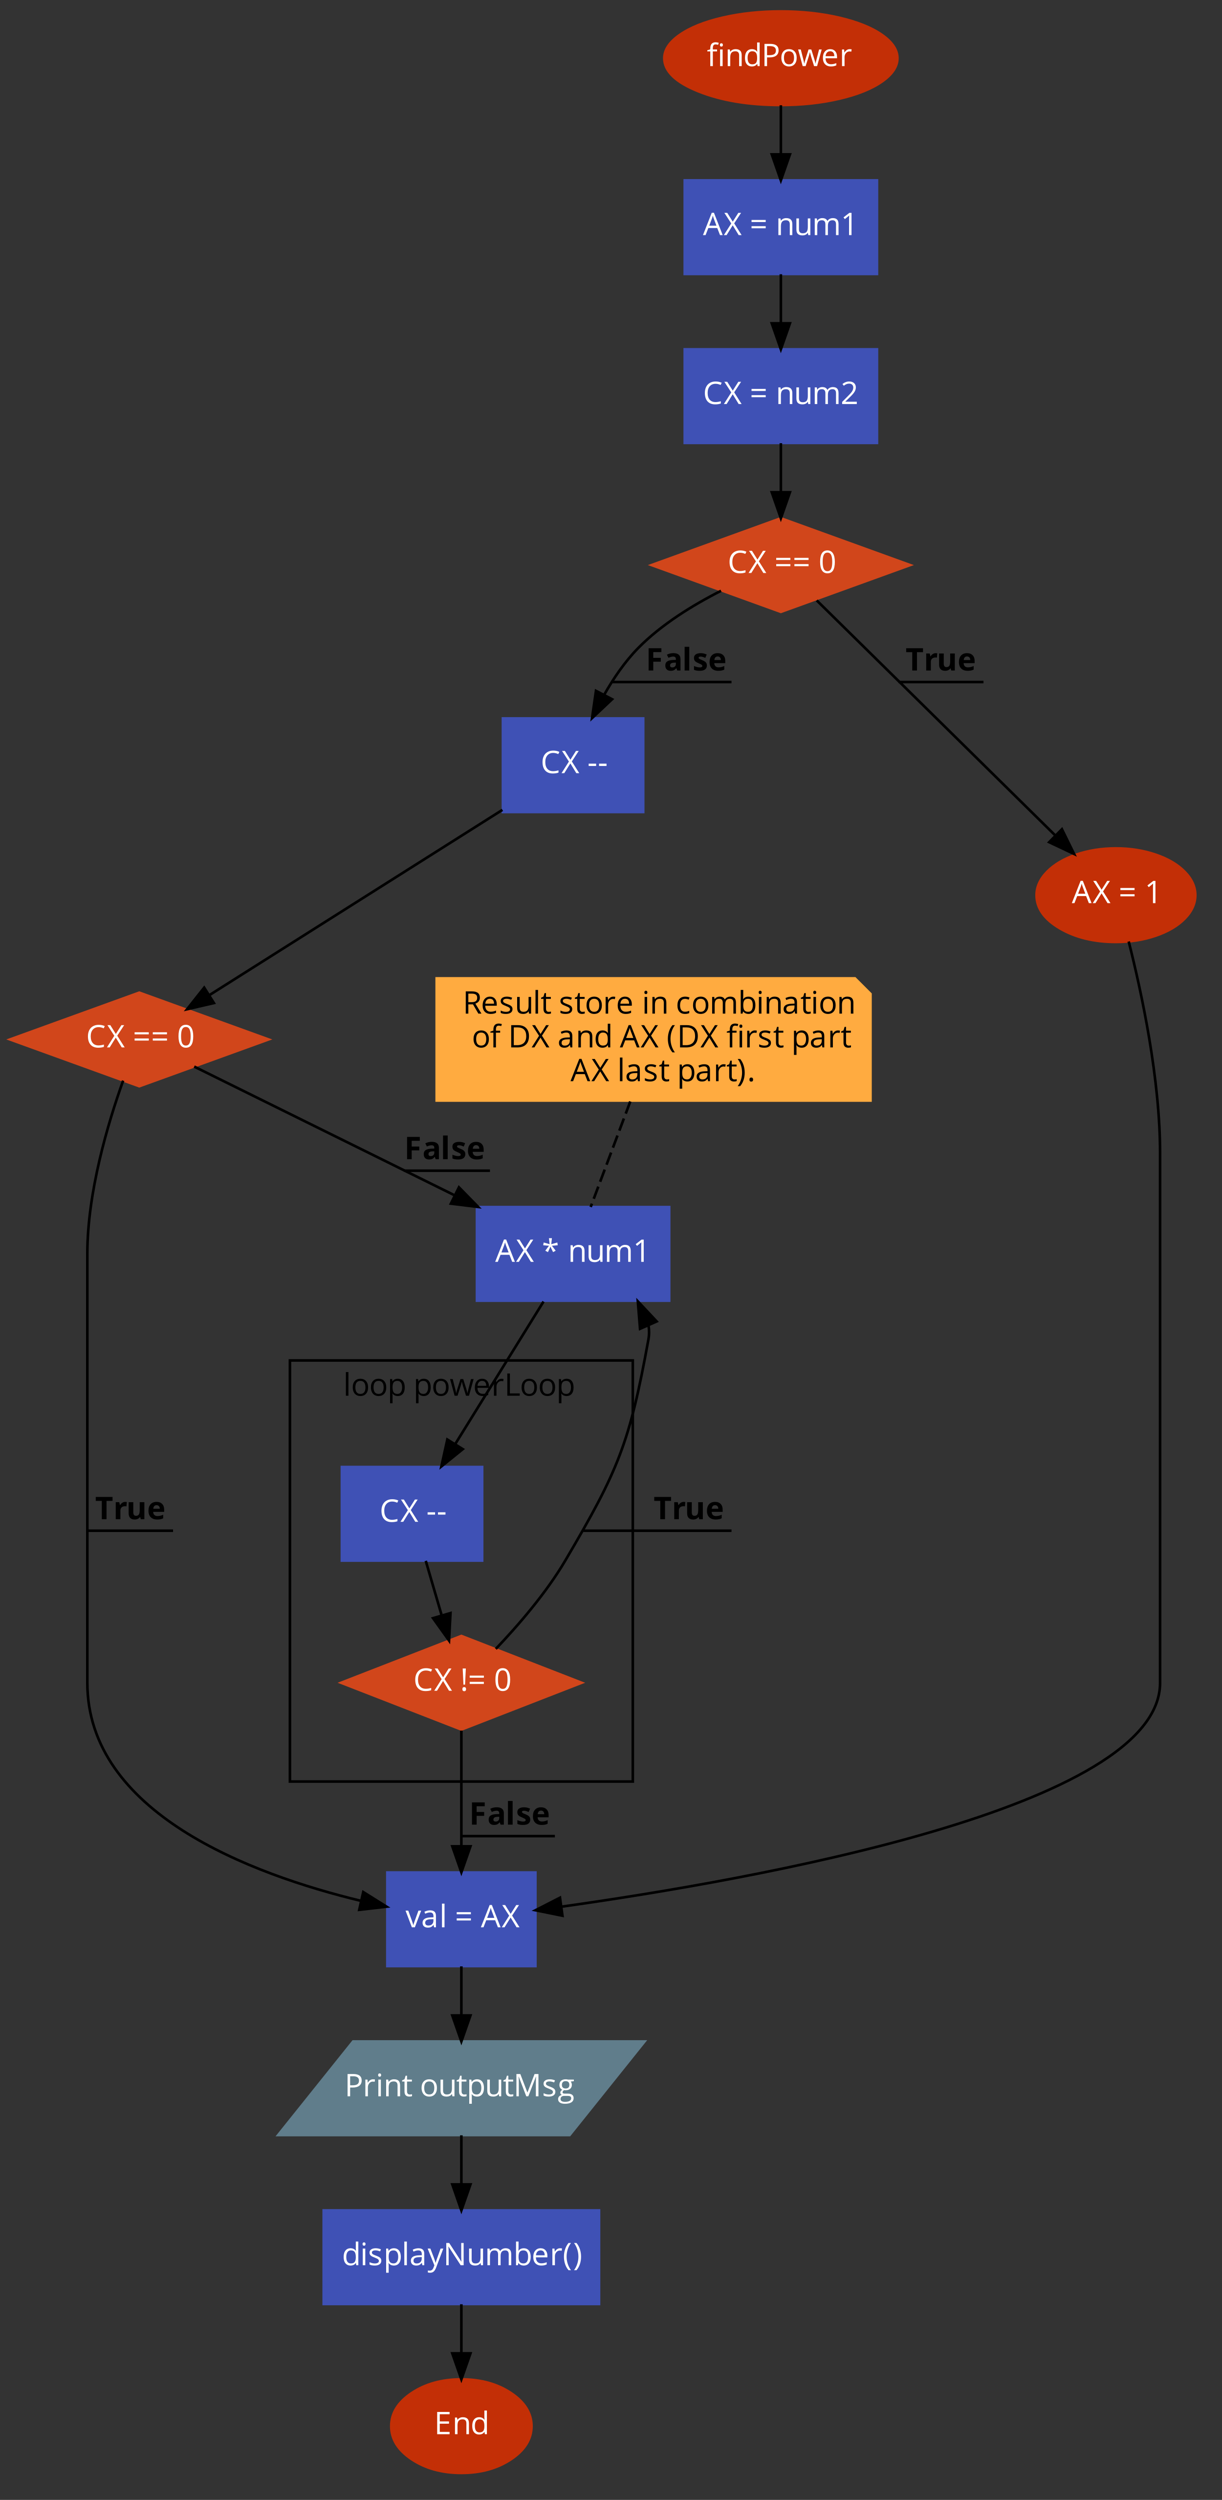 <?xml version="1.0" encoding="UTF-8"?>
<svg xmlns="http://www.w3.org/2000/svg" xmlns:xlink="http://www.w3.org/1999/xlink" width="1083pt" height="2214pt" viewBox="0 0 1083 2214" version="1.1">
<rect x="0" y="0" width="1083" height="2214" fill="#333333" stroke="none"/>
<defs>
<g>
<symbol overflow="visible" id="glyph0-0">
<path style="stroke:none;" d="M 2.609 0 L 2.609 -19.719 L 13.953 -19.719 L 13.953 0 Z M 4 -1.406 L 12.547 -1.406 L 12.547 -18.312 L 4 -18.312 Z M 4 -1.406 "/>
</symbol>
<symbol overflow="visible" id="glyph0-1">
<path style="stroke:none;" d="M 2.375 0 L 2.375 -20.984 L 4.609 -20.984 L 4.609 0 Z M 2.375 0 "/>
</symbol>
<symbol overflow="visible" id="glyph0-2">
<path style="stroke:none;" d="M 1.547 -7.406 C 1.547 -9.812 2.148 -11.688 3.359 -13.031 C 4.566 -14.375 6.238 -15.047 8.375 -15.047 C 10.445 -15.047 12.094 -14.359 13.312 -12.984 C 14.531 -11.609 15.141 -9.75 15.141 -7.406 C 15.141 -5 14.531 -3.117 13.312 -1.766 C 12.102 -0.41 10.426 0.266 8.281 0.266 C 6.957 0.266 5.781 -0.039 4.75 -0.656 C 3.727 -1.281 2.938 -2.172 2.375 -3.328 C 1.82 -4.492 1.547 -5.852 1.547 -7.406 Z M 3.875 -7.406 C 3.875 -5.52 4.25 -4.082 5 -3.094 C 5.758 -2.102 6.875 -1.609 8.344 -1.609 C 9.801 -1.609 10.91 -2.098 11.672 -3.078 C 12.43 -4.066 12.812 -5.508 12.812 -7.406 C 12.812 -9.281 12.43 -10.707 11.672 -11.688 C 10.91 -12.664 9.789 -13.156 8.312 -13.156 C 6.844 -13.156 5.734 -12.672 4.984 -11.703 C 4.242 -10.742 3.875 -9.312 3.875 -7.406 Z M 3.875 -7.406 "/>
</symbol>
<symbol overflow="visible" id="glyph0-3">
<path style="stroke:none;" d="M 2.375 6.641 L 2.375 -14.781 L 4.188 -14.781 L 4.5 -12.766 L 4.609 -12.766 C 5.18 -13.566 5.848 -14.145 6.609 -14.5 C 7.379 -14.863 8.258 -15.047 9.25 -15.047 C 11.207 -15.047 12.719 -14.375 13.781 -13.031 C 14.852 -11.695 15.391 -9.82 15.391 -7.406 C 15.391 -4.977 14.848 -3.094 13.766 -1.75 C 12.68 -0.406 11.176 0.266 9.25 0.266 C 8.289 0.266 7.41 0.086 6.609 -0.266 C 5.816 -0.617 5.148 -1.164 4.609 -1.906 L 4.453 -1.906 C 4.555 -1.039 4.609 -0.223 4.609 0.547 L 4.609 6.641 Z M 4.609 -7.406 C 4.609 -5.332 4.953 -3.848 5.641 -2.953 C 6.336 -2.055 7.453 -1.609 8.984 -1.609 C 10.266 -1.609 11.266 -2.125 11.984 -3.156 C 12.711 -4.188 13.078 -5.613 13.078 -7.438 C 13.078 -9.281 12.711 -10.691 11.984 -11.672 C 11.266 -12.66 10.242 -13.156 8.922 -13.156 C 7.41 -13.156 6.316 -12.734 5.641 -11.891 C 4.973 -11.055 4.629 -9.727 4.609 -7.906 Z M 4.609 -7.406 "/>
</symbol>
<symbol overflow="visible" id="glyph0-4">
<path style="stroke:none;" d=""/>
</symbol>
<symbol overflow="visible" id="glyph0-5">
<path style="stroke:none;" d="M 0.312 -14.781 L 2.656 -14.781 C 3.613 -11.07 4.336 -8.242 4.828 -6.297 C 5.328 -4.359 5.613 -3.051 5.688 -2.375 L 5.797 -2.375 C 5.898 -2.883 6.062 -3.547 6.281 -4.359 C 6.5 -5.172 6.691 -5.816 6.859 -6.297 L 9.562 -14.781 L 11.984 -14.781 L 14.641 -6.297 C 15.141 -4.754 15.477 -3.457 15.656 -2.406 L 15.766 -2.406 C 15.805 -2.727 15.906 -3.223 16.062 -3.891 C 16.219 -4.566 17.156 -8.195 18.875 -14.781 L 21.188 -14.781 L 17.109 0 L 14.453 0 L 11.734 -8.672 C 11.566 -9.203 11.25 -10.406 10.781 -12.281 L 10.672 -12.281 C 10.305 -10.707 9.988 -9.492 9.719 -8.641 L 6.938 0 L 4.344 0 Z M 0.312 -14.781 "/>
</symbol>
<symbol overflow="visible" id="glyph0-6">
<path style="stroke:none;" d="M 1.547 -7.266 C 1.547 -9.648 2.133 -11.539 3.312 -12.938 C 4.488 -14.344 6.066 -15.047 8.047 -15.047 C 9.891 -15.047 11.352 -14.438 12.438 -13.219 C 13.52 -12 14.062 -10.395 14.062 -8.406 L 14.062 -6.984 L 3.875 -6.984 C 3.914 -5.254 4.352 -3.938 5.188 -3.031 C 6.02 -2.133 7.191 -1.688 8.703 -1.688 C 10.297 -1.688 11.867 -2.02 13.422 -2.688 L 13.422 -0.688 C 12.629 -0.344 11.879 -0.098 11.172 0.047 C 10.461 0.191 9.613 0.266 8.625 0.266 C 6.438 0.266 4.707 -0.395 3.438 -1.719 C 2.176 -3.051 1.547 -4.898 1.547 -7.266 Z M 3.922 -8.812 L 11.656 -8.812 C 11.656 -10.219 11.336 -11.297 10.703 -12.047 C 10.078 -12.797 9.18 -13.172 8.016 -13.172 C 6.828 -13.172 5.879 -12.785 5.172 -12.016 C 4.461 -11.242 4.047 -10.176 3.922 -8.812 Z M 3.922 -8.812 "/>
</symbol>
<symbol overflow="visible" id="glyph0-7">
<path style="stroke:none;" d="M 2.375 0 L 2.375 -14.781 L 4.219 -14.781 L 4.484 -12.047 L 4.594 -12.047 C 5.133 -13.004 5.789 -13.742 6.562 -14.266 C 7.344 -14.785 8.195 -15.047 9.125 -15.047 C 9.781 -15.047 10.367 -14.992 10.891 -14.891 L 10.578 -12.812 C 9.961 -12.945 9.422 -13.016 8.953 -13.016 C 7.754 -13.016 6.727 -12.531 5.875 -11.562 C 5.031 -10.594 4.609 -9.383 4.609 -7.938 L 4.609 0 Z M 2.375 0 "/>
</symbol>
<symbol overflow="visible" id="glyph0-8">
<path style="stroke:none;" d="M 2.719 0 L 2.719 -19.719 L 5 -19.719 L 5 -2.078 L 13.703 -2.078 L 13.703 0 Z M 2.719 0 "/>
</symbol>
<symbol overflow="visible" id="glyph0-9">
<path style="stroke:none;" d="M 0.391 -13.047 L 0.391 -14.062 L 3.031 -14.859 L 3.031 -15.688 C 3.031 -19.32 4.617 -21.141 7.797 -21.141 C 8.578 -21.141 9.492 -20.984 10.547 -20.672 L 9.969 -18.875 C 9.102 -19.145 8.363 -19.281 7.75 -19.281 C 6.906 -19.281 6.281 -19 5.875 -18.438 C 5.477 -17.883 5.281 -16.984 5.281 -15.734 L 5.281 -14.781 L 9.031 -14.781 L 9.031 -13.047 L 5.281 -13.047 L 5.281 0 L 3.031 0 L 3.031 -13.047 Z M 11.547 -18.797 C 11.547 -19.305 11.672 -19.68 11.922 -19.922 C 12.172 -20.16 12.484 -20.281 12.859 -20.281 C 13.223 -20.281 13.535 -20.156 13.797 -19.906 C 14.055 -19.664 14.188 -19.297 14.188 -18.797 C 14.188 -18.285 14.055 -17.906 13.797 -17.656 C 13.535 -17.414 13.223 -17.297 12.859 -17.297 C 12.484 -17.297 12.172 -17.414 11.922 -17.656 C 11.672 -17.906 11.547 -18.285 11.547 -18.797 Z M 11.734 0 L 11.734 -14.781 L 13.969 -14.781 L 13.969 0 Z M 11.734 0 "/>
</symbol>
<symbol overflow="visible" id="glyph0-10">
<path style="stroke:none;" d="M 2.375 0 L 2.375 -14.781 L 4.188 -14.781 L 4.562 -12.766 L 4.672 -12.766 C 5.129 -13.492 5.77 -14.055 6.594 -14.453 C 7.426 -14.848 8.348 -15.047 9.359 -15.047 C 11.141 -15.047 12.477 -14.617 13.375 -13.766 C 14.281 -12.91 14.734 -11.535 14.734 -9.641 L 14.734 0 L 12.484 0 L 12.484 -9.562 C 12.484 -10.77 12.207 -11.672 11.656 -12.266 C 11.113 -12.859 10.258 -13.156 9.094 -13.156 C 7.539 -13.156 6.406 -12.734 5.688 -11.891 C 4.969 -11.055 4.609 -9.676 4.609 -7.75 L 4.609 0 Z M 2.375 0 "/>
</symbol>
<symbol overflow="visible" id="glyph0-11">
<path style="stroke:none;" d="M 1.547 -7.344 C 1.547 -9.781 2.082 -11.672 3.156 -13.016 C 4.238 -14.367 5.742 -15.047 7.672 -15.047 C 9.68 -15.047 11.219 -14.32 12.281 -12.875 L 12.469 -12.875 L 12.375 -13.938 L 12.312 -14.969 L 12.312 -20.984 L 14.547 -20.984 L 14.547 0 L 12.734 0 L 12.438 -1.984 L 12.312 -1.984 C 11.281 -0.484 9.734 0.266 7.672 0.266 C 5.742 0.266 4.238 -0.395 3.156 -1.719 C 2.082 -3.039 1.547 -4.914 1.547 -7.344 Z M 3.875 -7.328 C 3.875 -5.43 4.219 -4.004 4.906 -3.047 C 5.602 -2.086 6.617 -1.609 7.953 -1.609 C 9.484 -1.609 10.594 -2.02 11.281 -2.844 C 11.969 -3.676 12.312 -5.02 12.312 -6.875 L 12.312 -7.344 C 12.312 -9.445 11.961 -10.941 11.266 -11.828 C 10.566 -12.723 9.457 -13.172 7.938 -13.172 C 6.625 -13.172 5.617 -12.66 4.922 -11.641 C 4.223 -10.617 3.875 -9.18 3.875 -7.328 Z M 3.875 -7.328 "/>
</symbol>
<symbol overflow="visible" id="glyph0-12">
<path style="stroke:none;" d="M 2.719 0 L 2.719 -19.719 L 7.828 -19.719 C 12.754 -19.719 15.219 -17.801 15.219 -13.969 C 15.219 -11.977 14.535 -10.441 13.172 -9.359 C 11.805 -8.285 9.859 -7.75 7.328 -7.75 L 5 -7.75 L 5 0 Z M 5 -9.719 L 7.062 -9.719 C 9.094 -9.719 10.562 -10.047 11.469 -10.703 C 12.383 -11.359 12.844 -12.41 12.844 -13.859 C 12.844 -15.172 12.414 -16.145 11.562 -16.781 C 10.707 -17.414 9.375 -17.734 7.562 -17.734 L 5 -17.734 Z M 5 -9.719 "/>
</symbol>
<symbol overflow="visible" id="glyph0-13">
<path style="stroke:none;" d="M 0 0 L 7.797 -19.797 L 9.719 -19.797 L 17.484 0 L 15.109 0 L 12.656 -6.266 L 4.75 -6.266 L 2.312 0 Z M 5.562 -8.344 L 11.938 -8.344 L 9.641 -14.453 C 9.348 -15.223 9.047 -16.172 8.734 -17.297 C 8.535 -16.43 8.25 -15.484 7.875 -14.453 Z M 5.562 -8.344 "/>
</symbol>
<symbol overflow="visible" id="glyph0-14">
<path style="stroke:none;" d="M 0.109 0 L 6.656 -10.312 L 0.547 -19.719 L 3.094 -19.719 L 7.984 -11.906 L 12.922 -19.719 L 15.359 -19.719 L 9.25 -10.391 L 15.828 0 L 13.234 0 L 7.938 -8.672 L 2.531 0 Z M 0.109 0 "/>
</symbol>
<symbol overflow="visible" id="glyph0-15">
<path style="stroke:none;" d="M 1.609 -6.062 L 1.609 -7.906 L 14.156 -7.906 L 14.156 -6.062 Z M 1.609 -11.578 L 1.609 -13.422 L 14.156 -13.422 L 14.156 -11.578 Z M 1.609 -11.578 "/>
</symbol>
<symbol overflow="visible" id="glyph0-16">
<path style="stroke:none;" d="M 2.219 -5.109 L 2.219 -14.781 L 4.484 -14.781 L 4.484 -5.188 C 4.484 -3.988 4.754 -3.094 5.297 -2.5 C 5.848 -1.906 6.707 -1.609 7.875 -1.609 C 9.426 -1.609 10.555 -2.031 11.266 -2.875 C 11.984 -3.719 12.344 -5.098 12.344 -7.016 L 12.344 -14.781 L 14.578 -14.781 L 14.578 0 L 12.734 0 L 12.406 -1.984 L 12.281 -1.984 C 11.82 -1.254 11.188 -0.695 10.375 -0.312 C 9.562 0.07 8.633 0.266 7.594 0.266 C 5.789 0.266 4.441 -0.16 3.547 -1.016 C 2.66 -1.867 2.219 -3.234 2.219 -5.109 Z M 2.219 -5.109 "/>
</symbol>
<symbol overflow="visible" id="glyph0-17">
<path style="stroke:none;" d="M 2.375 0 L 2.375 -14.781 L 4.188 -14.781 L 4.562 -12.766 L 4.672 -12.766 C 5.086 -13.484 5.68 -14.039 6.453 -14.438 C 7.223 -14.844 8.082 -15.047 9.031 -15.047 C 11.344 -15.047 12.852 -14.211 13.562 -12.547 L 13.672 -12.547 C 14.117 -13.316 14.758 -13.926 15.594 -14.375 C 16.426 -14.82 17.379 -15.047 18.453 -15.047 C 20.129 -15.047 21.379 -14.617 22.203 -13.766 C 23.035 -12.91 23.453 -11.535 23.453 -9.641 L 23.453 0 L 21.219 0 L 21.219 -9.625 C 21.219 -10.801 20.961 -11.68 20.453 -12.266 C 19.953 -12.859 19.172 -13.156 18.109 -13.156 C 16.723 -13.156 15.695 -12.754 15.031 -11.953 C 14.363 -11.148 14.031 -9.914 14.031 -8.25 L 14.031 0 L 11.797 0 L 11.797 -9.625 C 11.797 -10.801 11.539 -11.68 11.031 -12.266 C 10.531 -12.859 9.742 -13.156 8.672 -13.156 C 7.266 -13.156 6.234 -12.734 5.578 -11.891 C 4.93 -11.047 4.609 -9.664 4.609 -7.75 L 4.609 0 Z M 2.375 0 "/>
</symbol>
<symbol overflow="visible" id="glyph0-18">
<path style="stroke:none;" d="M 2.531 -15.688 L 7.75 -19.719 L 9.641 -19.719 L 9.641 0 L 7.453 0 L 7.453 -14.062 C 7.453 -15.227 7.488 -16.332 7.562 -17.375 C 7.375 -17.188 7.16 -16.988 6.922 -16.781 C 6.691 -16.57 5.625 -15.695 3.719 -14.156 Z M 2.531 -15.688 "/>
</symbol>
<symbol overflow="visible" id="glyph0-19">
<path style="stroke:none;" d="M 1.688 -9.891 C 1.688 -11.922 2.066 -13.695 2.828 -15.219 C 3.586 -16.75 4.68 -17.926 6.109 -18.75 C 7.547 -19.582 9.238 -20 11.188 -20 C 13.25 -20 15.055 -19.625 16.609 -18.875 L 15.641 -16.906 C 14.141 -17.602 12.645 -17.953 11.156 -17.953 C 8.988 -17.953 7.273 -17.227 6.016 -15.781 C 4.766 -14.344 4.141 -12.367 4.141 -9.859 C 4.141 -7.273 4.742 -5.281 5.953 -3.875 C 7.16 -2.469 8.883 -1.766 11.125 -1.766 C 12.5 -1.766 14.066 -2.016 15.828 -2.516 L 15.828 -0.5 C 14.461 0.008 12.781 0.266 10.781 0.266 C 7.875 0.266 5.629 -0.613 4.047 -2.375 C 2.473 -4.133 1.688 -6.641 1.688 -9.891 Z M 1.688 -9.891 "/>
</symbol>
<symbol overflow="visible" id="glyph0-20">
<path style="stroke:none;" d="M 1.344 0 L 1.344 -1.922 L 6.547 -7.156 C 8.129 -8.75 9.172 -9.883 9.672 -10.562 C 10.172 -11.25 10.547 -11.914 10.797 -12.562 C 11.055 -13.219 11.188 -13.914 11.188 -14.656 C 11.188 -15.707 10.863 -16.539 10.219 -17.156 C 9.582 -17.781 8.695 -18.094 7.562 -18.094 C 6.75 -18.094 5.973 -17.957 5.234 -17.688 C 4.504 -17.414 3.691 -16.926 2.797 -16.219 L 1.609 -17.734 C 3.422 -19.242 5.398 -20 7.547 -20 C 9.391 -20 10.836 -19.523 11.891 -18.578 C 12.941 -17.629 13.469 -16.352 13.469 -14.75 C 13.469 -13.5 13.117 -12.266 12.422 -11.047 C 11.723 -9.828 10.41 -8.281 8.484 -6.406 L 4.172 -2.188 L 4.172 -2.078 L 14.312 -2.078 L 14.312 0 Z M 1.344 0 "/>
</symbol>
<symbol overflow="visible" id="glyph0-21">
<path style="stroke:none;" d="M 1.375 -9.891 C 1.375 -13.328 1.91 -15.875 2.984 -17.531 C 4.055 -19.195 5.688 -20.031 7.875 -20.031 C 10.02 -20.031 11.645 -19.16 12.75 -17.422 C 13.863 -15.691 14.422 -13.18 14.422 -9.891 C 14.422 -6.484 13.883 -3.938 12.812 -2.25 C 11.738 -0.57 10.094 0.266 7.875 0.266 C 5.75 0.266 4.133 -0.594 3.031 -2.312 C 1.926 -4.031 1.375 -6.555 1.375 -9.891 Z M 3.641 -9.891 C 3.641 -7.016 3.977 -4.922 4.656 -3.609 C 5.332 -2.305 6.406 -1.656 7.875 -1.656 C 9.363 -1.656 10.441 -2.316 11.109 -3.641 C 11.785 -4.973 12.125 -7.055 12.125 -9.891 C 12.125 -12.723 11.785 -14.797 11.109 -16.109 C 10.441 -17.43 9.363 -18.094 7.875 -18.094 C 6.406 -18.094 5.332 -17.441 4.656 -16.141 C 3.977 -14.836 3.641 -12.754 3.641 -9.891 Z M 3.641 -9.891 "/>
</symbol>
<symbol overflow="visible" id="glyph0-22">
<path style="stroke:none;" d="M 1.141 -6.375 L 1.141 -8.438 L 7.75 -8.438 L 7.75 -6.375 Z M 1.141 -6.375 "/>
</symbol>
<symbol overflow="visible" id="glyph0-23">
<path style="stroke:none;" d="M 1.156 -14.703 L 1.547 -17.156 L 6.828 -15.656 L 6.25 -20.984 L 8.859 -20.984 L 8.281 -15.656 L 13.656 -17.156 L 14 -14.703 L 8.859 -14.281 L 12.203 -9.891 L 9.891 -8.625 L 7.516 -13.5 L 5.359 -8.625 L 2.984 -9.891 L 6.25 -14.281 Z M 1.156 -14.703 "/>
</symbol>
<symbol overflow="visible" id="glyph0-24">
<path style="stroke:none;" d="M 0 -14.781 L 2.406 -14.781 L 5.578 -6.016 C 6.297 -3.961 6.723 -2.629 6.859 -2.016 L 6.953 -2.016 C 7.055 -2.492 7.367 -3.484 7.891 -4.984 C 8.422 -6.484 9.602 -9.75 11.438 -14.781 L 13.844 -14.781 L 8.234 0 L 5.609 0 Z M 0 -14.781 "/>
</symbol>
<symbol overflow="visible" id="glyph0-25">
<path style="stroke:none;" d="M 1.266 -4.094 C 1.266 -7.07 3.656 -8.633 8.438 -8.781 L 10.938 -8.859 L 10.938 -9.781 C 10.938 -10.938 10.688 -11.789 10.188 -12.344 C 9.688 -12.895 8.891 -13.172 7.797 -13.172 C 6.566 -13.172 5.172 -12.797 3.609 -12.047 L 2.922 -13.766 C 3.648 -14.16 4.445 -14.469 5.312 -14.688 C 6.188 -14.914 7.062 -15.031 7.938 -15.031 C 9.695 -15.031 11 -14.633 11.844 -13.844 C 12.695 -13.062 13.125 -11.812 13.125 -10.094 L 13.125 0 L 11.469 0 L 11.016 -2.109 L 10.906 -2.109 C 10.176 -1.18 9.441 -0.551 8.703 -0.219 C 7.973 0.102 7.062 0.266 5.969 0.266 C 4.5 0.266 3.348 -0.109 2.516 -0.859 C 1.68 -1.617 1.266 -2.695 1.266 -4.094 Z M 3.609 -4.062 C 3.609 -3.25 3.852 -2.629 4.344 -2.203 C 4.832 -1.785 5.52 -1.578 6.406 -1.578 C 7.801 -1.578 8.895 -1.957 9.688 -2.719 C 10.488 -3.488 10.891 -4.562 10.891 -5.938 L 10.891 -7.266 L 8.641 -7.172 C 6.859 -7.109 5.57 -6.832 4.781 -6.344 C 4 -5.852 3.609 -5.094 3.609 -4.062 Z M 3.609 -4.062 "/>
</symbol>
<symbol overflow="visible" id="glyph0-26">
<path style="stroke:none;" d="M 2.047 -1.438 C 2.047 -2.656 2.586 -3.266 3.672 -3.266 C 4.191 -3.266 4.594 -3.102 4.875 -2.781 C 5.156 -2.469 5.297 -2.02 5.297 -1.438 C 5.297 -0.852 5.148 -0.398 4.859 -0.078 C 4.578 0.234 4.18 0.391 3.672 0.391 C 3.203 0.391 2.812 0.25 2.5 -0.031 C 2.195 -0.312 2.047 -0.781 2.047 -1.438 Z M 2.297 -19.719 L 5.078 -19.719 L 4.391 -5.438 L 2.984 -5.438 Z M 2.297 -19.719 "/>
</symbol>
<symbol overflow="visible" id="glyph0-27">
<path style="stroke:none;" d="M 2.188 -18.797 C 2.188 -19.305 2.312 -19.68 2.562 -19.922 C 2.812 -20.16 3.125 -20.281 3.5 -20.281 C 3.863 -20.281 4.176 -20.156 4.438 -19.906 C 4.695 -19.664 4.828 -19.297 4.828 -18.797 C 4.828 -18.285 4.695 -17.906 4.438 -17.656 C 4.176 -17.414 3.863 -17.297 3.5 -17.297 C 3.125 -17.297 2.812 -17.414 2.562 -17.656 C 2.312 -17.906 2.188 -18.285 2.188 -18.797 Z M 2.375 0 L 2.375 -14.781 L 4.609 -14.781 L 4.609 0 Z M 2.375 0 "/>
</symbol>
<symbol overflow="visible" id="glyph0-28">
<path style="stroke:none;" d="M 0.422 -13.047 L 0.422 -14.125 L 2.531 -15.047 L 3.484 -18.203 L 4.781 -18.203 L 4.781 -14.781 L 9.062 -14.781 L 9.062 -13.047 L 4.781 -13.047 L 4.781 -4.344 C 4.781 -3.457 4.988 -2.773 5.406 -2.297 C 5.832 -1.816 6.414 -1.578 7.156 -1.578 C 7.551 -1.578 7.93 -1.602 8.297 -1.656 C 8.66 -1.719 8.953 -1.781 9.172 -1.844 L 9.172 -0.141 C 8.93 -0.016 8.57 0.082 8.094 0.156 C 7.625 0.227 7.203 0.266 6.828 0.266 C 3.961 0.266 2.531 -1.238 2.531 -4.25 L 2.531 -13.047 Z M 0.422 -13.047 "/>
</symbol>
<symbol overflow="visible" id="glyph0-29">
<path style="stroke:none;" d="M 2.719 0 L 2.719 -19.719 L 6.172 -19.719 L 12.406 -3.453 L 12.516 -3.453 L 18.812 -19.719 L 22.25 -19.719 L 22.25 0 L 19.953 0 L 19.953 -12.703 C 19.953 -14.16 20.016 -15.742 20.141 -17.453 L 20.031 -17.453 L 13.281 0 L 11.438 0 L 4.75 -17.484 L 4.641 -17.484 C 4.766 -16.098 4.828 -14.453 4.828 -12.547 L 4.828 0 Z M 2.719 0 "/>
</symbol>
<symbol overflow="visible" id="glyph0-30">
<path style="stroke:none;" d="M 1.438 -11.156 C 1.438 -12.363 1.926 -13.312 2.906 -14 C 3.883 -14.695 5.227 -15.047 6.938 -15.047 C 8.531 -15.047 10.082 -14.723 11.594 -14.078 L 10.797 -12.266 C 9.316 -12.867 7.973 -13.172 6.766 -13.172 C 5.711 -13.172 4.914 -13.004 4.375 -12.672 C 3.832 -12.348 3.562 -11.891 3.562 -11.297 C 3.562 -10.898 3.66 -10.562 3.859 -10.281 C 4.066 -10.008 4.395 -9.75 4.844 -9.5 C 5.289 -9.25 6.156 -8.883 7.438 -8.406 C 9.188 -7.77 10.367 -7.125 10.984 -6.469 C 11.598 -5.82 11.906 -5.008 11.906 -4.031 C 11.906 -2.656 11.391 -1.594 10.359 -0.844 C 9.336 -0.102 7.906 0.266 6.062 0.266 C 4.094 0.266 2.562 -0.039 1.469 -0.656 L 1.469 -2.734 C 2.176 -2.379 2.938 -2.098 3.75 -1.891 C 4.57 -1.68 5.359 -1.578 6.109 -1.578 C 7.273 -1.578 8.172 -1.766 8.797 -2.141 C 9.43 -2.516 9.75 -3.082 9.75 -3.844 C 9.75 -4.414 9.5 -4.906 9 -5.312 C 8.5 -5.727 7.523 -6.211 6.078 -6.766 C 4.703 -7.285 3.723 -7.734 3.141 -8.109 C 2.566 -8.492 2.141 -8.926 1.859 -9.406 C 1.578 -9.895 1.438 -10.477 1.438 -11.156 Z M 1.438 -11.156 "/>
</symbol>
<symbol overflow="visible" id="glyph0-31">
<path style="stroke:none;" d="M 0.531 2.516 C 0.531 1.609 0.816 0.828 1.391 0.172 C 1.961 -0.484 2.77 -0.926 3.812 -1.156 C 3.438 -1.332 3.117 -1.598 2.859 -1.953 C 2.609 -2.316 2.484 -2.734 2.484 -3.203 C 2.484 -3.742 2.625 -4.219 2.906 -4.625 C 3.195 -5.031 3.656 -5.422 4.281 -5.797 C 3.508 -6.109 2.883 -6.641 2.406 -7.391 C 1.926 -8.148 1.688 -9.02 1.688 -10 C 1.688 -11.613 2.172 -12.859 3.141 -13.734 C 4.109 -14.609 5.484 -15.047 7.266 -15.047 C 8.047 -15.047 8.742 -14.957 9.359 -14.781 L 14.469 -14.781 L 14.469 -13.375 L 11.734 -13.047 C 11.984 -12.734 12.207 -12.32 12.406 -11.812 C 12.602 -11.301 12.703 -10.727 12.703 -10.094 C 12.703 -8.645 12.207 -7.488 11.219 -6.625 C 10.227 -5.758 8.875 -5.328 7.156 -5.328 C 6.707 -5.328 6.289 -5.363 5.906 -5.438 C 4.957 -4.938 4.484 -4.301 4.484 -3.531 C 4.484 -3.125 4.645 -2.82 4.969 -2.625 C 5.301 -2.438 5.875 -2.344 6.688 -2.344 L 9.312 -2.344 C 10.906 -2.344 12.129 -2.004 12.984 -1.328 C 13.848 -0.66 14.281 0.316 14.281 1.609 C 14.281 3.242 13.625 4.488 12.312 5.344 C 11 6.207 9.082 6.641 6.562 6.641 C 4.633 6.641 3.145 6.281 2.094 5.562 C 1.051 4.844 0.531 3.828 0.531 2.516 Z M 2.688 2.484 C 2.688 3.285 3.02 3.891 3.688 4.297 C 4.363 4.711 5.332 4.922 6.594 4.922 C 8.477 4.922 9.867 4.641 10.766 4.078 C 11.672 3.516 12.125 2.754 12.125 1.797 C 12.125 0.992 11.875 0.438 11.375 0.125 C 10.883 -0.188 9.957 -0.344 8.594 -0.344 L 5.906 -0.344 C 4.895 -0.344 4.102 -0.098 3.531 0.391 C 2.969 0.879 2.688 1.578 2.688 2.484 Z M 3.891 -10.047 C 3.891 -9.016 4.18 -8.234 4.766 -7.703 C 5.359 -7.172 6.176 -6.906 7.219 -6.906 C 9.406 -6.906 10.5 -7.969 10.5 -10.094 C 10.5 -12.312 9.391 -13.422 7.172 -13.422 C 6.117 -13.422 5.305 -13.133 4.734 -12.562 C 4.172 -12 3.891 -11.16 3.891 -10.047 Z M 3.891 -10.047 "/>
</symbol>
<symbol overflow="visible" id="glyph0-32">
<path style="stroke:none;" d="M 0.031 -14.781 L 2.422 -14.781 L 5.672 -6.359 C 6.379 -4.43 6.816 -3.039 6.984 -2.188 L 7.094 -2.188 C 7.207 -2.645 7.453 -3.426 7.828 -4.531 C 8.203 -5.645 9.426 -9.062 11.5 -14.781 L 13.891 -14.781 L 7.547 2.047 C 6.91 3.711 6.172 4.895 5.328 5.594 C 4.492 6.289 3.461 6.641 2.234 6.641 C 1.555 6.641 0.883 6.562 0.219 6.406 L 0.219 4.609 C 0.707 4.723 1.258 4.781 1.875 4.781 C 3.414 4.781 4.516 3.914 5.172 2.188 L 5.984 0.078 Z M 0.031 -14.781 "/>
</symbol>
<symbol overflow="visible" id="glyph0-33">
<path style="stroke:none;" d="M 2.719 0 L 2.719 -19.719 L 5.297 -19.719 L 16.047 -3.234 L 16.156 -3.234 C 16.133 -3.484 16.094 -4.266 16.031 -5.578 C 15.988 -6.609 15.969 -7.406 15.969 -7.969 C 15.969 -8.133 15.969 -8.281 15.969 -8.406 L 15.969 -19.719 L 18.109 -19.719 L 18.109 0 L 15.5 0 L 4.719 -16.547 L 4.609 -16.547 C 4.754 -14.609 4.828 -12.828 4.828 -11.203 L 4.828 0 Z M 2.719 0 "/>
</symbol>
<symbol overflow="visible" id="glyph0-34">
<path style="stroke:none;" d="M 2.375 0 L 2.375 -20.984 L 4.609 -20.984 L 4.609 -15.891 C 4.609 -14.742 4.57 -13.719 4.5 -12.812 L 4.609 -12.812 C 5.648 -14.289 7.195 -15.031 9.25 -15.031 C 11.195 -15.031 12.707 -14.363 13.781 -13.031 C 14.852 -11.707 15.391 -9.832 15.391 -7.406 C 15.391 -4.977 14.848 -3.094 13.766 -1.75 C 12.68 -0.406 11.176 0.266 9.25 0.266 C 8.289 0.266 7.41 0.086 6.609 -0.266 C 5.816 -0.617 5.148 -1.164 4.609 -1.906 L 4.453 -1.906 L 3.984 0 Z M 4.609 -7.406 C 4.609 -5.332 4.953 -3.848 5.641 -2.953 C 6.336 -2.055 7.453 -1.609 8.984 -1.609 C 10.359 -1.609 11.383 -2.109 12.062 -3.109 C 12.738 -4.109 13.078 -5.551 13.078 -7.438 C 13.078 -9.352 12.738 -10.785 12.062 -11.734 C 11.383 -12.68 10.336 -13.156 8.922 -13.156 C 7.398 -13.156 6.301 -12.711 5.625 -11.828 C 4.945 -10.953 4.609 -9.477 4.609 -7.406 Z M 4.609 -7.406 "/>
</symbol>
<symbol overflow="visible" id="glyph0-35">
<path style="stroke:none;" d="M 1.109 -7.562 C 1.109 -9.945 1.457 -12.176 2.156 -14.25 C 2.852 -16.332 3.859 -18.156 5.172 -19.719 L 7.344 -19.719 C 6.051 -17.988 5.078 -16.082 4.422 -14 C 3.773 -11.926 3.453 -9.789 3.453 -7.594 C 3.453 -5.438 3.785 -3.328 4.453 -1.266 C 5.117 0.797 6.078 2.676 7.328 4.375 L 5.172 4.375 C 3.848 2.844 2.836 1.055 2.141 -0.984 C 1.453 -3.023 1.109 -5.219 1.109 -7.562 Z M 1.109 -7.562 "/>
</symbol>
<symbol overflow="visible" id="glyph0-36">
<path style="stroke:none;" d="M 0.828 -19.719 L 3.016 -19.719 C 4.328 -18.145 5.328 -16.316 6.016 -14.234 C 6.711 -12.148 7.062 -9.926 7.062 -7.562 C 7.062 -5.195 6.711 -2.992 6.016 -0.953 C 5.328 1.086 4.328 2.863 3.016 4.375 L 0.844 4.375 C 2.094 2.676 3.051 0.797 3.719 -1.266 C 4.383 -3.328 4.719 -5.438 4.719 -7.594 C 4.719 -9.789 4.391 -11.926 3.734 -14 C 3.086 -16.082 2.117 -17.988 0.828 -19.719 Z M 0.828 -19.719 "/>
</symbol>
<symbol overflow="visible" id="glyph0-37">
<path style="stroke:none;" d="M 2.719 0 L 2.719 -19.719 L 13.703 -19.719 L 13.703 -17.688 L 5 -17.688 L 5 -11.328 L 13.172 -11.328 L 13.172 -9.312 L 5 -9.312 L 5 -2.047 L 13.703 -2.047 L 13.703 0 Z M 2.719 0 "/>
</symbol>
<symbol overflow="visible" id="glyph0-38">
<path style="stroke:none;" d="M 2.719 0 L 2.719 -19.719 L 8.125 -19.719 C 10.539 -19.719 12.328 -19.254 13.484 -18.328 C 14.641 -17.398 15.219 -16.008 15.219 -14.156 C 15.219 -11.539 13.895 -9.773 11.25 -8.859 L 16.609 0 L 13.891 0 L 9.125 -8.203 L 5 -8.203 L 5 0 Z M 5 -10.172 L 8.141 -10.172 C 9.766 -10.172 10.953 -10.488 11.703 -11.125 C 12.461 -11.77 12.844 -12.738 12.844 -14.031 C 12.844 -15.332 12.457 -16.27 11.688 -16.844 C 10.914 -17.414 9.68 -17.703 7.984 -17.703 L 5 -17.703 Z M 5 -10.172 "/>
</symbol>
<symbol overflow="visible" id="glyph0-39">
<path style="stroke:none;" d="M 1.547 -7.297 C 1.547 -9.766 2.141 -11.672 3.328 -13.016 C 4.523 -14.367 6.227 -15.047 8.438 -15.047 C 9.145 -15.047 9.852 -14.969 10.562 -14.812 C 11.27 -14.664 11.828 -14.488 12.234 -14.281 L 11.547 -12.375 C 11.047 -12.57 10.504 -12.738 9.922 -12.875 C 9.336 -13.008 8.82 -13.078 8.375 -13.078 C 5.375 -13.078 3.875 -11.16 3.875 -7.328 C 3.875 -5.504 4.238 -4.109 4.969 -3.141 C 5.695 -2.172 6.785 -1.688 8.234 -1.688 C 9.461 -1.688 10.723 -1.953 12.016 -2.484 L 12.016 -0.5 C 11.023 0.008 9.781 0.266 8.281 0.266 C 6.145 0.266 4.488 -0.391 3.312 -1.703 C 2.133 -3.023 1.547 -4.891 1.547 -7.297 Z M 1.547 -7.297 "/>
</symbol>
<symbol overflow="visible" id="glyph0-40">
<path style="stroke:none;" d="M 0.391 -13.047 L 0.391 -14.062 L 3.031 -14.859 L 3.031 -15.688 C 3.031 -19.32 4.617 -21.141 7.797 -21.141 C 8.578 -21.141 9.492 -20.984 10.547 -20.672 L 9.969 -18.875 C 9.102 -19.145 8.363 -19.281 7.75 -19.281 C 6.906 -19.281 6.281 -19 5.875 -18.438 C 5.477 -17.883 5.281 -16.984 5.281 -15.734 L 5.281 -14.781 L 9.031 -14.781 L 9.031 -13.047 L 5.281 -13.047 L 5.281 0 L 3.031 0 L 3.031 -13.047 Z M 0.391 -13.047 "/>
</symbol>
<symbol overflow="visible" id="glyph0-41">
<path style="stroke:none;" d="M 2.719 0 L 2.719 -19.719 L 8.75 -19.719 C 11.82 -19.719 14.207 -18.867 15.906 -17.172 C 17.602 -15.473 18.453 -13.098 18.453 -10.047 C 18.453 -6.797 17.566 -4.305 15.797 -2.578 C 14.035 -0.859 11.492 0 8.172 0 Z M 5 -1.984 L 7.797 -1.984 C 10.523 -1.984 12.578 -2.656 13.953 -4 C 15.336 -5.344 16.031 -7.332 16.031 -9.969 C 16.031 -12.539 15.383 -14.477 14.094 -15.781 C 12.801 -17.082 10.883 -17.734 8.344 -17.734 L 5 -17.734 Z M 5 -1.984 "/>
</symbol>
<symbol overflow="visible" id="glyph0-42">
<path style="stroke:none;" d="M 2.047 -1.438 C 2.047 -2.031 2.18 -2.484 2.453 -2.797 C 2.734 -3.109 3.129 -3.266 3.641 -3.266 C 4.16 -3.266 4.566 -3.109 4.859 -2.797 C 5.148 -2.484 5.297 -2.031 5.297 -1.438 C 5.297 -0.844 5.145 -0.391 4.844 -0.078 C 4.551 0.234 4.148 0.391 3.641 0.391 C 3.18 0.391 2.801 0.25 2.5 -0.031 C 2.195 -0.312 2.047 -0.781 2.047 -1.438 Z M 2.047 -1.438 "/>
</symbol>
<symbol overflow="visible" id="glyph1-0">
<path style="stroke:none;" d="M 2.609 0 L 2.609 -19.719 L 13.953 -19.719 L 13.953 0 Z M 4 -1.406 L 12.547 -1.406 L 12.547 -18.312 L 4 -18.312 Z M 4 -1.406 "/>
</symbol>
<symbol overflow="visible" id="glyph1-1">
<path style="stroke:none;" d=""/>
</symbol>
<symbol overflow="visible" id="glyph1-2">
<path style="stroke:none;" d="M 2.484 0 L 2.484 -19.719 L 13.781 -19.719 L 13.781 -16.297 L 6.594 -16.297 L 6.594 -11.203 L 13.281 -11.203 L 13.281 -7.797 L 6.594 -7.797 L 6.594 0 Z M 2.484 0 "/>
</symbol>
<symbol overflow="visible" id="glyph1-3">
<path style="stroke:none;" d="M 1.156 -4.5 C 1.156 -6.102 1.711 -7.285 2.828 -8.047 C 3.953 -8.805 5.645 -9.227 7.906 -9.312 L 10.516 -9.391 L 10.516 -10.047 C 10.516 -11.578 9.734 -12.344 8.172 -12.344 C 6.961 -12.344 5.547 -11.977 3.922 -11.25 L 2.562 -14.031 C 4.301 -14.938 6.227 -15.391 8.344 -15.391 C 10.363 -15.391 11.91 -14.945 12.984 -14.062 C 14.066 -13.188 14.609 -11.848 14.609 -10.047 L 14.609 0 L 11.734 0 L 10.938 -2.047 L 10.828 -2.047 C 10.141 -1.172 9.426 -0.566 8.688 -0.234 C 7.957 0.098 7.004 0.266 5.828 0.266 C 4.379 0.266 3.238 -0.145 2.406 -0.969 C 1.57 -1.801 1.156 -2.977 1.156 -4.5 Z M 5.375 -4.484 C 5.375 -3.316 6.039 -2.734 7.375 -2.734 C 8.332 -2.734 9.094 -3.008 9.656 -3.562 C 10.227 -4.113 10.516 -4.844 10.516 -5.75 L 10.516 -6.984 L 8.922 -6.938 C 7.734 -6.895 6.844 -6.676 6.25 -6.281 C 5.664 -5.883 5.375 -5.285 5.375 -4.484 Z M 5.375 -4.484 "/>
</symbol>
<symbol overflow="visible" id="glyph1-4">
<path style="stroke:none;" d="M 2.156 0 L 2.156 -20.984 L 6.266 -20.984 L 6.266 0 Z M 2.156 0 "/>
</symbol>
<symbol overflow="visible" id="glyph1-5">
<path style="stroke:none;" d="M 1.234 -11.156 C 1.234 -12.5 1.754 -13.535 2.797 -14.266 C 3.836 -14.992 5.312 -15.359 7.219 -15.359 C 9.031 -15.359 10.797 -14.961 12.516 -14.172 L 11.281 -11.203 C 10.52 -11.523 9.812 -11.789 9.156 -12 C 8.5 -12.207 7.832 -12.312 7.156 -12.312 C 5.938 -12.312 5.328 -11.984 5.328 -11.328 C 5.328 -10.961 5.52 -10.645 5.906 -10.375 C 6.301 -10.102 7.16 -9.703 8.484 -9.172 C 9.66 -8.691 10.52 -8.242 11.062 -7.828 C 11.613 -7.422 12.02 -6.945 12.281 -6.406 C 12.539 -5.863 12.672 -5.223 12.672 -4.484 C 12.672 -2.93 12.133 -1.75 11.062 -0.938 C 9.988 -0.133 8.383 0.266 6.25 0.266 C 5.145 0.266 4.207 0.191 3.438 0.047 C 2.664 -0.098 1.941 -0.316 1.266 -0.609 L 1.266 -4 C 2.035 -3.645 2.895 -3.344 3.844 -3.094 C 4.801 -2.852 5.645 -2.734 6.375 -2.734 C 7.875 -2.734 8.625 -3.164 8.625 -4.031 C 8.625 -4.352 8.523 -4.613 8.328 -4.812 C 8.129 -5.02 7.785 -5.25 7.297 -5.5 C 6.805 -5.758 6.16 -6.062 5.359 -6.406 C 4.191 -6.895 3.336 -7.344 2.797 -7.75 C 2.254 -8.164 1.859 -8.641 1.609 -9.172 C 1.359 -9.711 1.234 -10.375 1.234 -11.156 Z M 1.234 -11.156 "/>
</symbol>
<symbol overflow="visible" id="glyph1-6">
<path style="stroke:none;" d="M 1.234 -7.438 C 1.234 -9.957 1.863 -11.906 3.125 -13.281 C 4.395 -14.664 6.145 -15.359 8.375 -15.359 C 10.508 -15.359 12.172 -14.75 13.359 -13.531 C 14.547 -12.32 15.141 -10.648 15.141 -8.516 L 15.141 -6.516 L 5.406 -6.516 C 5.445 -5.348 5.789 -4.438 6.438 -3.781 C 7.094 -3.125 8.004 -2.797 9.172 -2.797 C 10.078 -2.797 10.938 -2.891 11.75 -3.078 C 12.562 -3.266 13.406 -3.566 14.281 -3.984 L 14.281 -0.797 C 13.562 -0.43 12.789 -0.164 11.969 0 C 11.156 0.176 10.16 0.266 8.984 0.266 C 6.555 0.266 4.656 -0.398 3.281 -1.734 C 1.914 -3.078 1.234 -4.977 1.234 -7.438 Z M 5.5 -9.25 L 11.281 -9.25 C 11.258 -10.27 10.992 -11.055 10.484 -11.609 C 9.973 -12.16 9.281 -12.438 8.406 -12.438 C 7.531 -12.438 6.844 -12.16 6.344 -11.609 C 5.852 -11.055 5.57 -10.27 5.5 -9.25 Z M 5.5 -9.25 "/>
</symbol>
<symbol overflow="visible" id="glyph1-7">
<path style="stroke:none;" d="M 0.547 -16.234 L 0.547 -19.719 L 15.438 -19.719 L 15.438 -16.234 L 10.094 -16.234 L 10.094 0 L 5.906 0 L 5.906 -16.234 Z M 0.547 -16.234 "/>
</symbol>
<symbol overflow="visible" id="glyph1-8">
<path style="stroke:none;" d="M 2.156 0 L 2.156 -15.078 L 5.281 -15.078 L 5.875 -12.547 L 6.078 -12.547 C 6.547 -13.391 7.176 -14.066 7.969 -14.578 C 8.77 -15.098 9.641 -15.359 10.578 -15.359 C 11.129 -15.359 11.594 -15.32 11.969 -15.25 L 11.656 -11.391 C 11.32 -11.473 10.914 -11.516 10.438 -11.516 C 9.125 -11.516 8.098 -11.176 7.359 -10.5 C 6.629 -9.832 6.266 -8.891 6.266 -7.672 L 6.266 0 Z M 2.156 0 "/>
</symbol>
<symbol overflow="visible" id="glyph1-9">
<path style="stroke:none;" d="M 2.078 -5.25 L 2.078 -15.078 L 6.188 -15.078 L 6.188 -6.266 C 6.188 -5.18 6.379 -4.367 6.766 -3.828 C 7.148 -3.285 7.77 -3.016 8.625 -3.016 C 9.77 -3.016 10.598 -3.395 11.109 -4.156 C 11.629 -4.926 11.891 -6.203 11.891 -7.984 L 11.891 -15.078 L 16 -15.078 L 16 0 L 12.844 0 L 12.281 -1.922 L 12.078 -1.922 C 11.629 -1.223 11 -0.68 10.188 -0.297 C 9.383 0.078 8.469 0.266 7.438 0.266 C 5.664 0.266 4.328 -0.207 3.422 -1.156 C 2.523 -2.102 2.078 -3.469 2.078 -5.25 Z M 2.078 -5.25 "/>
</symbol>
</g>
<radialGradient id="radial0" gradientUnits="userSpaceOnUse" cx="0.5" cy="0.5" fx="0.9" fy="0.9" r="1" gradientTransform="matrix(89.752,0,0,36,251.747,-947)">
<stop offset="0" style="stop-color:rgb(76.471%,18.431%,2.353%);stop-opacity:1;"/>
<stop offset="1" style="stop-color:rgb(76.471%,18.431%,2.353%);stop-opacity:1;"/>
</radialGradient>
<radialGradient id="radial1" gradientUnits="userSpaceOnUse" cx="0.5" cy="0.5" fx="0.9" fy="0.9" r="1" gradientTransform="matrix(74,0,0,36,259.623,-882)">
<stop offset="0" style="stop-color:rgb(24.706%,31.765%,70.98%);stop-opacity:1;"/>
<stop offset="1" style="stop-color:rgb(24.706%,31.765%,70.98%);stop-opacity:1;"/>
</radialGradient>
<radialGradient id="radial2" gradientUnits="userSpaceOnUse" cx="0.5" cy="0.5" fx="0.9" fy="0.9" r="1" gradientTransform="matrix(74,0,0,36,259.623,-817)">
<stop offset="0" style="stop-color:rgb(24.706%,31.765%,70.98%);stop-opacity:1;"/>
<stop offset="1" style="stop-color:rgb(24.706%,31.765%,70.98%);stop-opacity:1;"/>
</radialGradient>
<radialGradient id="radial3" gradientUnits="userSpaceOnUse" cx="0.5" cy="0.5" fx="0.9" fy="0.9" r="1" gradientTransform="matrix(99.491,0,0,36,246.877,-752)">
<stop offset="0" style="stop-color:rgb(81.961%,27.451%,10.588%);stop-opacity:1;"/>
<stop offset="1" style="stop-color:rgb(81.961%,27.451%,10.588%);stop-opacity:1;"/>
</radialGradient>
<radialGradient id="radial4" gradientUnits="userSpaceOnUse" cx="0.5" cy="0.5" fx="0.9" fy="0.9" r="1" gradientTransform="matrix(54,0,0,36,189.623,-675)">
<stop offset="0" style="stop-color:rgb(24.706%,31.765%,70.98%);stop-opacity:1;"/>
<stop offset="1" style="stop-color:rgb(24.706%,31.765%,70.98%);stop-opacity:1;"/>
</radialGradient>
<radialGradient id="radial5" gradientUnits="userSpaceOnUse" cx="0.5" cy="0.5" fx="0.9" fy="0.9" r="1" gradientTransform="matrix(61.121,0,0,36,395.063,-625)">
<stop offset="0" style="stop-color:rgb(76.471%,18.431%,2.353%);stop-opacity:1;"/>
<stop offset="1" style="stop-color:rgb(76.471%,18.431%,2.353%);stop-opacity:1;"/>
</radialGradient>
<radialGradient id="radial6" gradientUnits="userSpaceOnUse" cx="0.5" cy="0.5" fx="0.9" fy="0.9" r="1" gradientTransform="matrix(99.491,0,0,36,-0.123,-569.5)">
<stop offset="0" style="stop-color:rgb(81.961%,27.451%,10.588%);stop-opacity:1;"/>
<stop offset="1" style="stop-color:rgb(81.961%,27.451%,10.588%);stop-opacity:1;"/>
</radialGradient>
<radialGradient id="radial7" gradientUnits="userSpaceOnUse" cx="0.5" cy="0.5" fx="0.9" fy="0.9" r="1" gradientTransform="matrix(74,0,0,36,179.623,-487)">
<stop offset="0" style="stop-color:rgb(24.706%,31.765%,70.98%);stop-opacity:1;"/>
<stop offset="1" style="stop-color:rgb(24.706%,31.765%,70.98%);stop-opacity:1;"/>
</radialGradient>
<radialGradient id="radial8" gradientUnits="userSpaceOnUse" cx="0.5" cy="0.5" fx="0.9" fy="0.9" r="1" gradientTransform="matrix(57,0,0,36,145.123,-231)">
<stop offset="0" style="stop-color:rgb(24.706%,31.765%,70.98%);stop-opacity:1;"/>
<stop offset="1" style="stop-color:rgb(24.706%,31.765%,70.98%);stop-opacity:1;"/>
</radialGradient>
<radialGradient id="radial9" gradientUnits="userSpaceOnUse" cx="0.5" cy="0.5" fx="0.9" fy="0.9" r="1" gradientTransform="matrix(54,0,0,36,127.623,-387)">
<stop offset="0" style="stop-color:rgb(24.706%,31.765%,70.98%);stop-opacity:1;"/>
<stop offset="1" style="stop-color:rgb(24.706%,31.765%,70.98%);stop-opacity:1;"/>
</radialGradient>
<radialGradient id="radial10" gradientUnits="userSpaceOnUse" cx="0.5" cy="0.5" fx="0.9" fy="0.9" r="1" gradientTransform="matrix(92.562,0,0,36,127.342,-322)">
<stop offset="0" style="stop-color:rgb(81.961%,27.451%,10.588%);stop-opacity:1;"/>
<stop offset="1" style="stop-color:rgb(81.961%,27.451%,10.588%);stop-opacity:1;"/>
</radialGradient>
<radialGradient id="radial11" gradientUnits="userSpaceOnUse" cx="0.5" cy="0.5" fx="0.9" fy="0.9" r="1" gradientTransform="matrix(141.013,0,0,36,103.116,-166)">
<stop offset="0" style="stop-color:rgb(37.647%,49.02%,54.51%);stop-opacity:1;"/>
<stop offset="1" style="stop-color:rgb(37.647%,49.02%,54.51%);stop-opacity:1;"/>
</radialGradient>
<radialGradient id="radial12" gradientUnits="userSpaceOnUse" cx="0.5" cy="0.5" fx="0.9" fy="0.9" r="1" gradientTransform="matrix(106,0,0,36,120.623,-101)">
<stop offset="0" style="stop-color:rgb(24.706%,31.765%,70.98%);stop-opacity:1;"/>
<stop offset="1" style="stop-color:rgb(24.706%,31.765%,70.98%);stop-opacity:1;"/>
</radialGradient>
<radialGradient id="radial13" gradientUnits="userSpaceOnUse" cx="0.5" cy="0.5" fx="0.9" fy="0.9" r="1" gradientTransform="matrix(54,0,0,36,146.623,-36)">
<stop offset="0" style="stop-color:rgb(76.471%,18.431%,2.353%);stop-opacity:1;"/>
<stop offset="1" style="stop-color:rgb(76.471%,18.431%,2.353%);stop-opacity:1;"/>
</radialGradient>
<radialGradient id="radial14" gradientUnits="userSpaceOnUse" cx="0.5" cy="0.5" fx="0.9" fy="0.9" r="1" gradientTransform="matrix(167,0,0,47,164.123,-575)">
<stop offset="0" style="stop-color:rgb(100%,67.059%,25.098%);stop-opacity:1;"/>
<stop offset="1" style="stop-color:rgb(100%,67.059%,25.098%);stop-opacity:1;"/>
</radialGradient>
</defs>
<g id="surface1">
<path style="fill:none;stroke-width:1;stroke-linecap:butt;stroke-linejoin:miter;stroke:rgb(0%,0%,0%);stroke-opacity:1;stroke-miterlimit:4;" d="M 107.622 -266.001 L 107.622 -428.001 L 239.623 -428.001 L 239.623 -266.001 Z M 107.622 -266.001 " transform="matrix(2.302,0,0,2.302,9.209,2190.118)"/>
<g style="fill:rgb(0%,0%,0%);fill-opacity:1;">
  <use xlink:href="#glyph0-1" x="304.164" y="1236.117"/>
  <use xlink:href="#glyph0-2" x="311.07" y="1236.117"/>
  <use xlink:href="#glyph0-2" x="327.185" y="1236.117"/>
  <use xlink:href="#glyph0-3" x="343.3" y="1236.117"/>
  <use xlink:href="#glyph0-4" x="359.415" y="1236.117"/>
  <use xlink:href="#glyph0-3" x="366.322" y="1236.117"/>
  <use xlink:href="#glyph0-2" x="382.436" y="1236.117"/>
  <use xlink:href="#glyph0-5" x="398.551" y="1236.117"/>
  <use xlink:href="#glyph0-6" x="419.27" y="1236.117"/>
  <use xlink:href="#glyph0-7" x="435.385" y="1236.117"/>
  <use xlink:href="#glyph0-8" x="446.896" y="1236.117"/>
  <use xlink:href="#glyph0-2" x="460.709" y="1236.117"/>
  <use xlink:href="#glyph0-2" x="476.824" y="1236.117"/>
  <use xlink:href="#glyph0-3" x="492.939" y="1236.117"/>
</g>
<path style="fill-rule:nonzero;fill:url(#radial0);stroke-width:1;stroke-linecap:butt;stroke-linejoin:miter;stroke:rgb(76.471%,18.431%,2.353%);stroke-opacity:1;stroke-miterlimit:4;" d="M 341.499 -928.999 C 341.499 -925.786 339.495 -922.786 335.487 -920 C 331.478 -917.215 326.004 -915.019 319.06 -913.411 C 312.119 -911.804 304.639 -911 296.624 -911 C 284.232 -911 273.654 -912.758 264.892 -916.272 C 256.129 -919.786 251.747 -924.03 251.747 -928.999 C 251.747 -932.215 253.752 -935.215 257.76 -937.999 C 261.768 -940.785 267.244 -942.981 274.185 -944.588 C 281.127 -946.196 288.606 -946.999 296.624 -947.001 C 304.641 -946.999 312.119 -946.196 319.06 -944.588 C 326.002 -942.981 331.478 -940.785 335.487 -937.999 C 339.495 -935.215 341.501 -932.215 341.499 -928.999 Z M 341.499 -928.999 " transform="matrix(2.302,0,0,2.302,9.209,2190.118)"/>
<g style="fill:rgb(100%,100%,100%);fill-opacity:1;">
  <use xlink:href="#glyph0-9" x="626.461" y="58.578"/>
  <use xlink:href="#glyph0-10" x="642.576" y="58.578"/>
  <use xlink:href="#glyph0-11" x="658.691" y="58.578"/>
  <use xlink:href="#glyph0-12" x="674.806" y="58.578"/>
  <use xlink:href="#glyph0-2" x="690.921" y="58.578"/>
  <use xlink:href="#glyph0-5" x="707.035" y="58.578"/>
  <use xlink:href="#glyph0-6" x="727.755" y="58.578"/>
  <use xlink:href="#glyph0-7" x="743.869" y="58.578"/>
</g>
<path style="fill-rule:nonzero;fill:url(#radial1);stroke-width:1;stroke-linecap:butt;stroke-linejoin:miter;stroke:rgb(24.706%,31.765%,70.98%);stroke-opacity:1;stroke-miterlimit:4;" d="M 333.622 -882 L 259.623 -882 L 259.623 -846 L 333.622 -846 Z M 333.622 -882 " transform="matrix(2.302,0,0,2.302,9.209,2190.118)"/>
<g style="fill:rgb(100%,100%,100%);fill-opacity:1;">
  <use xlink:href="#glyph0-13" x="623.008" y="208.214"/>
  <use xlink:href="#glyph0-14" x="641.425" y="208.214"/>
  <use xlink:href="#glyph0-4" x="657.54" y="208.214"/>
  <use xlink:href="#glyph0-15" x="664.446" y="208.214"/>
  <use xlink:href="#glyph0-4" x="680.561" y="208.214"/>
  <use xlink:href="#glyph0-10" x="687.467" y="208.214"/>
  <use xlink:href="#glyph0-16" x="703.582" y="208.214"/>
  <use xlink:href="#glyph0-17" x="719.697" y="208.214"/>
  <use xlink:href="#glyph0-18" x="745.021" y="208.214"/>
</g>
<path style="fill:none;stroke-width:1;stroke-linecap:butt;stroke-linejoin:miter;stroke:rgb(0%,0%,0%);stroke-opacity:1;stroke-miterlimit:4;" d="M 296.624 -910.895 C 296.624 -905.119 296.624 -898.583 296.624 -892.265 " transform="matrix(2.302,0,0,2.302,9.209,2190.118)"/>
<path style="fill-rule:nonzero;fill:rgb(0%,0%,0%);fill-opacity:1;stroke-width:1;stroke-linecap:butt;stroke-linejoin:miter;stroke:rgb(0%,0%,0%);stroke-opacity:1;stroke-miterlimit:4;" d="M 300.122 -892.009 L 296.624 -882.008 L 293.123 -892.009 Z M 300.122 -892.009 " transform="matrix(2.302,0,0,2.302,9.209,2190.118)"/>
<path style="fill-rule:nonzero;fill:url(#radial2);stroke-width:1;stroke-linecap:butt;stroke-linejoin:miter;stroke:rgb(24.706%,31.765%,70.98%);stroke-opacity:1;stroke-miterlimit:4;" d="M 333.622 -817 L 259.623 -817 L 259.623 -781 L 333.622 -781 Z M 333.622 -817 " transform="matrix(2.302,0,0,2.302,9.209,2190.118)"/>
<g style="fill:rgb(100%,100%,100%);fill-opacity:1;">
  <use xlink:href="#glyph0-19" x="623.008" y="357.855"/>
  <use xlink:href="#glyph0-14" x="641.425" y="357.855"/>
  <use xlink:href="#glyph0-4" x="657.54" y="357.855"/>
  <use xlink:href="#glyph0-15" x="664.446" y="357.855"/>
  <use xlink:href="#glyph0-4" x="680.561" y="357.855"/>
  <use xlink:href="#glyph0-10" x="687.467" y="357.855"/>
  <use xlink:href="#glyph0-16" x="703.582" y="357.855"/>
  <use xlink:href="#glyph0-17" x="719.697" y="357.855"/>
  <use xlink:href="#glyph0-20" x="745.021" y="357.855"/>
</g>
<path style="fill:none;stroke-width:1;stroke-linecap:butt;stroke-linejoin:miter;stroke:rgb(0%,0%,0%);stroke-opacity:1;stroke-miterlimit:4;" d="M 296.624 -845.894 C 296.624 -840.118 296.624 -833.583 296.624 -827.264 " transform="matrix(2.302,0,0,2.302,9.209,2190.118)"/>
<path style="fill-rule:nonzero;fill:rgb(0%,0%,0%);fill-opacity:1;stroke-width:1;stroke-linecap:butt;stroke-linejoin:miter;stroke:rgb(0%,0%,0%);stroke-opacity:1;stroke-miterlimit:4;" d="M 300.122 -827.008 L 296.624 -817.009 L 293.123 -827.008 Z M 300.122 -827.008 " transform="matrix(2.302,0,0,2.302,9.209,2190.118)"/>
<path style="fill-rule:nonzero;fill:url(#radial3);stroke-width:1;stroke-linecap:butt;stroke-linejoin:miter;stroke:rgb(81.961%,27.451%,10.588%);stroke-opacity:1;stroke-miterlimit:4;" d="M 296.624 -752 L 246.877 -734 L 296.624 -716 L 346.369 -734 Z M 296.624 -752 " transform="matrix(2.302,0,0,2.302,9.209,2190.118)"/>
<g style="fill:rgb(100%,100%,100%);fill-opacity:1;">
  <use xlink:href="#glyph0-19" x="644.879" y="507.492"/>
  <use xlink:href="#glyph0-14" x="663.296" y="507.492"/>
  <use xlink:href="#glyph0-4" x="679.411" y="507.492"/>
  <use xlink:href="#glyph0-15" x="686.317" y="507.492"/>
  <use xlink:href="#glyph0-15" x="702.432" y="507.492"/>
  <use xlink:href="#glyph0-4" x="718.547" y="507.492"/>
  <use xlink:href="#glyph0-21" x="725.453" y="507.492"/>
</g>
<path style="fill:none;stroke-width:1;stroke-linecap:butt;stroke-linejoin:miter;stroke:rgb(0%,0%,0%);stroke-opacity:1;stroke-miterlimit:4;" d="M 296.624 -780.894 C 296.624 -775.118 296.624 -768.582 296.624 -762.265 " transform="matrix(2.302,0,0,2.302,9.209,2190.118)"/>
<path style="fill-rule:nonzero;fill:rgb(0%,0%,0%);fill-opacity:1;stroke-width:1;stroke-linecap:butt;stroke-linejoin:miter;stroke:rgb(0%,0%,0%);stroke-opacity:1;stroke-miterlimit:4;" d="M 300.122 -762.009 L 296.624 -752.01 L 293.123 -762.009 Z M 300.122 -762.009 " transform="matrix(2.302,0,0,2.302,9.209,2190.118)"/>
<path style="fill-rule:nonzero;fill:url(#radial4);stroke-width:1;stroke-linecap:butt;stroke-linejoin:miter;stroke:rgb(24.706%,31.765%,70.98%);stroke-opacity:1;stroke-miterlimit:4;" d="M 243.622 -675 L 189.623 -675 L 189.623 -638.999 L 243.622 -638.999 Z M 243.622 -675 " transform="matrix(2.302,0,0,2.302,9.209,2190.118)"/>
<g style="fill:rgb(100%,100%,100%);fill-opacity:1;">
  <use xlink:href="#glyph0-19" x="479.125" y="684.757"/>
  <use xlink:href="#glyph0-14" x="497.542" y="684.757"/>
  <use xlink:href="#glyph0-4" x="513.657" y="684.757"/>
  <use xlink:href="#glyph0-22" x="520.563" y="684.757"/>
  <use xlink:href="#glyph0-22" x="529.772" y="684.757"/>
</g>
<path style="fill:none;stroke-width:1;stroke-linecap:butt;stroke-linejoin:miter;stroke:rgb(0%,0%,0%);stroke-opacity:1;stroke-miterlimit:4;" d="M 273.59 -724.106 C 262.937 -718.707 250.671 -711.231 241.624 -702 C 236.577 -696.855 232.232 -690.487 228.643 -684.177 " transform="matrix(2.302,0,0,2.302,9.209,2190.118)"/>
<path style="fill-rule:nonzero;fill:rgb(0%,0%,0%);fill-opacity:1;stroke-width:1;stroke-linecap:butt;stroke-linejoin:miter;stroke:rgb(0%,0%,0%);stroke-opacity:1;stroke-miterlimit:4;" d="M 231.653 -682.382 L 223.936 -675.123 L 225.445 -685.611 Z M 231.653 -682.382 " transform="matrix(2.302,0,0,2.302,9.209,2190.118)"/>
<g style="fill:rgb(0%,0%,0%);fill-opacity:1;">
  <use xlink:href="#glyph1-1" x="565.457" y="593.82"/>
  <use xlink:href="#glyph1-2" x="572.363" y="593.82"/>
  <use xlink:href="#glyph1-3" x="588.478" y="593.82"/>
  <use xlink:href="#glyph1-4" x="604.593" y="593.82"/>
  <use xlink:href="#glyph1-5" x="613.802" y="593.82"/>
  <use xlink:href="#glyph1-6" x="627.615" y="593.82"/>
  <use xlink:href="#glyph1-1" x="643.729" y="593.82"/>
</g>
<path style="fill:none;stroke-width:1;stroke-linecap:butt;stroke-linejoin:miter;stroke:rgb(0%,0%,0%);stroke-opacity:1;stroke-miterlimit:4;" d="M 277.623 -689.001 L 231.477 -689.001 " transform="matrix(2.302,0,0,2.302,9.209,2190.118)"/>
<path style="fill-rule:nonzero;fill:url(#radial5);stroke-width:1;stroke-linecap:butt;stroke-linejoin:miter;stroke:rgb(76.471%,18.431%,2.353%);stroke-opacity:1;stroke-miterlimit:4;" d="M 456.184 -607 C 456.182 -603.784 454.818 -600.784 452.089 -598 C 449.359 -595.215 445.631 -593.02 440.902 -591.411 C 436.175 -589.804 431.081 -589 425.623 -589 C 417.185 -589 409.982 -590.758 404.014 -594.272 C 398.046 -597.788 395.063 -602.03 395.063 -607 C 395.063 -610.215 396.428 -613.215 399.158 -615.999 C 401.886 -618.784 405.614 -620.979 410.343 -622.588 C 415.072 -624.197 420.164 -624.999 425.623 -624.999 C 431.083 -625.001 436.177 -624.197 440.902 -622.588 C 445.628 -620.981 449.358 -618.786 452.089 -615.999 C 454.818 -613.215 456.182 -610.215 456.184 -607 Z M 456.184 -607 " transform="matrix(2.302,0,0,2.302,9.209,2190.118)"/>
<g style="fill:rgb(100%,100%,100%);fill-opacity:1;">
  <use xlink:href="#glyph0-13" x="949.91" y="799.863"/>
  <use xlink:href="#glyph0-14" x="968.327" y="799.863"/>
  <use xlink:href="#glyph0-4" x="984.442" y="799.863"/>
  <use xlink:href="#glyph0-15" x="991.348" y="799.863"/>
  <use xlink:href="#glyph0-4" x="1007.463" y="799.863"/>
  <use xlink:href="#glyph0-18" x="1014.37" y="799.863"/>
</g>
<path style="fill:none;stroke-width:1;stroke-linecap:butt;stroke-linejoin:miter;stroke:rgb(0%,0%,0%);stroke-opacity:1;stroke-miterlimit:4;" d="M 310.429 -720.409 C 332.316 -698.859 375.245 -656.595 402.068 -630.19 " transform="matrix(2.302,0,0,2.302,9.209,2190.118)"/>
<path style="fill-rule:nonzero;fill:rgb(0%,0%,0%);fill-opacity:1;stroke-width:1;stroke-linecap:butt;stroke-linejoin:miter;stroke:rgb(0%,0%,0%);stroke-opacity:1;stroke-miterlimit:4;" d="M 404.834 -632.379 L 409.505 -622.868 L 399.923 -627.388 Z M 404.834 -632.379 " transform="matrix(2.302,0,0,2.302,9.209,2190.118)"/>
<g style="fill:rgb(0%,0%,0%);fill-opacity:1;">
  <use xlink:href="#glyph1-1" x="795.668" y="593.82"/>
  <use xlink:href="#glyph1-7" x="802.574" y="593.82"/>
  <use xlink:href="#glyph1-8" x="818.689" y="593.82"/>
  <use xlink:href="#glyph1-9" x="830.2" y="593.82"/>
  <use xlink:href="#glyph1-6" x="848.617" y="593.82"/>
  <use xlink:href="#glyph1-1" x="864.732" y="593.82"/>
</g>
<path style="fill:none;stroke-width:1;stroke-linecap:butt;stroke-linejoin:miter;stroke:rgb(0%,0%,0%);stroke-opacity:1;stroke-miterlimit:4;" d="M 374.624 -689.001 L 341.971 -689.001 " transform="matrix(2.302,0,0,2.302,9.209,2190.118)"/>
<path style="fill-rule:nonzero;fill:url(#radial6);stroke-width:1;stroke-linecap:butt;stroke-linejoin:miter;stroke:rgb(81.961%,27.451%,10.588%);stroke-opacity:1;stroke-miterlimit:4;" d="M 49.622 -569.5 L -0.123 -551.501 L 49.622 -533.499 L 99.367 -551.501 Z M 49.622 -569.5 " transform="matrix(2.302,0,0,2.302,9.209,2190.118)"/>
<g style="fill:rgb(100%,100%,100%);fill-opacity:1;">
  <use xlink:href="#glyph0-19" x="76.254" y="927.628"/>
  <use xlink:href="#glyph0-14" x="94.671" y="927.628"/>
  <use xlink:href="#glyph0-4" x="110.786" y="927.628"/>
  <use xlink:href="#glyph0-15" x="117.692" y="927.628"/>
  <use xlink:href="#glyph0-15" x="133.807" y="927.628"/>
  <use xlink:href="#glyph0-4" x="149.922" y="927.628"/>
  <use xlink:href="#glyph0-21" x="156.828" y="927.628"/>
</g>
<path style="fill:none;stroke-width:1;stroke-linecap:butt;stroke-linejoin:miter;stroke:rgb(0%,0%,0%);stroke-opacity:1;stroke-miterlimit:4;" d="M 189.42 -639.816 C 158.295 -620.151 107.636 -588.15 76.605 -568.545 " transform="matrix(2.302,0,0,2.302,9.209,2190.118)"/>
<path style="fill-rule:nonzero;fill:rgb(0%,0%,0%);fill-opacity:1;stroke-width:1;stroke-linecap:butt;stroke-linejoin:miter;stroke:rgb(0%,0%,0%);stroke-opacity:1;stroke-miterlimit:4;" d="M 78.349 -565.508 L 68.026 -563.125 L 74.611 -571.426 Z M 78.349 -565.508 " transform="matrix(2.302,0,0,2.302,9.209,2190.118)"/>
<path style="fill-rule:nonzero;fill:url(#radial7);stroke-width:1;stroke-linecap:butt;stroke-linejoin:miter;stroke:rgb(24.706%,31.765%,70.98%);stroke-opacity:1;stroke-miterlimit:4;" d="M 253.623 -487 L 179.623 -487 L 179.623 -450.999 L 253.623 -450.999 Z M 253.623 -487 " transform="matrix(2.302,0,0,2.302,9.209,2190.118)"/>
<g style="fill:rgb(100%,100%,100%);fill-opacity:1;">
  <use xlink:href="#glyph0-13" x="438.84" y="1117.554"/>
  <use xlink:href="#glyph0-14" x="457.257" y="1117.554"/>
  <use xlink:href="#glyph0-4" x="473.372" y="1117.554"/>
  <use xlink:href="#glyph0-23" x="480.278" y="1117.554"/>
  <use xlink:href="#glyph0-4" x="496.393" y="1117.554"/>
  <use xlink:href="#glyph0-10" x="503.299" y="1117.554"/>
  <use xlink:href="#glyph0-16" x="519.414" y="1117.554"/>
  <use xlink:href="#glyph0-17" x="535.529" y="1117.554"/>
  <use xlink:href="#glyph0-18" x="560.853" y="1117.554"/>
</g>
<path style="fill:none;stroke-width:1;stroke-linecap:butt;stroke-linejoin:miter;stroke:rgb(0%,0%,0%);stroke-opacity:1;stroke-miterlimit:4;" d="M 70.773 -541.052 C 95.777 -528.699 138.109 -507.788 170.747 -491.665 " transform="matrix(2.302,0,0,2.302,9.209,2190.118)"/>
<path style="fill-rule:nonzero;fill:rgb(0%,0%,0%);fill-opacity:1;stroke-width:1;stroke-linecap:butt;stroke-linejoin:miter;stroke:rgb(0%,0%,0%);stroke-opacity:1;stroke-miterlimit:4;" d="M 172.686 -494.609 L 180.101 -487.043 L 169.584 -488.332 Z M 172.686 -494.609 " transform="matrix(2.302,0,0,2.302,9.209,2190.118)"/>
<g style="fill:rgb(0%,0%,0%);fill-opacity:1;">
  <use xlink:href="#glyph1-1" x="351.359" y="1026.621"/>
  <use xlink:href="#glyph1-2" x="358.266" y="1026.621"/>
  <use xlink:href="#glyph1-3" x="374.381" y="1026.621"/>
  <use xlink:href="#glyph1-4" x="390.496" y="1026.621"/>
  <use xlink:href="#glyph1-5" x="399.704" y="1026.621"/>
  <use xlink:href="#glyph1-6" x="413.517" y="1026.621"/>
  <use xlink:href="#glyph1-1" x="429.632" y="1026.621"/>
</g>
<path style="fill:none;stroke-width:1;stroke-linecap:butt;stroke-linejoin:miter;stroke:rgb(0%,0%,0%);stroke-opacity:1;stroke-miterlimit:4;" d="M 184.623 -501.001 L 151.542 -501.001 " transform="matrix(2.302,0,0,2.302,9.209,2190.118)"/>
<path style="fill-rule:nonzero;fill:url(#radial8);stroke-width:1;stroke-linecap:butt;stroke-linejoin:miter;stroke:rgb(24.706%,31.765%,70.98%);stroke-opacity:1;stroke-miterlimit:4;" d="M 202.124 -231.001 L 145.123 -231.001 L 145.123 -195 L 202.124 -195 Z M 202.124 -231.001 " transform="matrix(2.302,0,0,2.302,9.209,2190.118)"/>
<g style="fill:rgb(100%,100%,100%);fill-opacity:1;">
  <use xlink:href="#glyph0-24" x="359.414" y="1706.902"/>
  <use xlink:href="#glyph0-25" x="373.227" y="1706.902"/>
  <use xlink:href="#glyph0-1" x="389.342" y="1706.902"/>
  <use xlink:href="#glyph0-4" x="396.248" y="1706.902"/>
  <use xlink:href="#glyph0-15" x="403.155" y="1706.902"/>
  <use xlink:href="#glyph0-4" x="419.269" y="1706.902"/>
  <use xlink:href="#glyph0-13" x="426.176" y="1706.902"/>
  <use xlink:href="#glyph0-14" x="444.593" y="1706.902"/>
</g>
<path style="fill:none;stroke-width:1;stroke-linecap:butt;stroke-linejoin:miter;stroke:rgb(0%,0%,0%);stroke-opacity:1;stroke-miterlimit:4;" d="M 43.403 -535.651 C 37.533 -519.241 29.622 -492.729 29.622 -469.001 C 29.622 -469.001 29.622 -469.001 29.622 -304 C 29.622 -254.035 92.346 -230.385 134.998 -220.078 " transform="matrix(2.302,0,0,2.302,9.209,2190.118)"/>
<path style="fill-rule:nonzero;fill:rgb(0%,0%,0%);fill-opacity:1;stroke-width:1;stroke-linecap:butt;stroke-linejoin:miter;stroke:rgb(0%,0%,0%);stroke-opacity:1;stroke-miterlimit:4;" d="M 135.848 -223.474 L 144.828 -217.851 L 134.303 -216.648 Z M 135.848 -223.474 " transform="matrix(2.302,0,0,2.302,9.209,2190.118)"/>
<g style="fill:rgb(0%,0%,0%);fill-opacity:1;">
  <use xlink:href="#glyph1-1" x="77.402" y="1345.468"/>
  <use xlink:href="#glyph1-7" x="84.309" y="1345.468"/>
  <use xlink:href="#glyph1-8" x="100.424" y="1345.468"/>
  <use xlink:href="#glyph1-9" x="111.934" y="1345.468"/>
  <use xlink:href="#glyph1-6" x="130.351" y="1345.468"/>
  <use xlink:href="#glyph1-1" x="146.466" y="1345.468"/>
</g>
<path style="fill:none;stroke-width:1;stroke-linecap:butt;stroke-linejoin:miter;stroke:rgb(0%,0%,0%);stroke-opacity:1;stroke-miterlimit:4;" d="M 62.623 -362.499 L 29.622 -362.499 " transform="matrix(2.302,0,0,2.302,9.209,2190.118)"/>
<path style="fill-rule:nonzero;fill:url(#radial9);stroke-width:1;stroke-linecap:butt;stroke-linejoin:miter;stroke:rgb(24.706%,31.765%,70.98%);stroke-opacity:1;stroke-miterlimit:4;" d="M 181.623 -386.999 L 127.622 -386.999 L 127.622 -351 L 181.623 -351 Z M 181.623 -386.999 " transform="matrix(2.302,0,0,2.302,9.209,2190.118)"/>
<g style="fill:rgb(100%,100%,100%);fill-opacity:1;">
  <use xlink:href="#glyph0-19" x="336.395" y="1347.769"/>
  <use xlink:href="#glyph0-14" x="354.812" y="1347.769"/>
  <use xlink:href="#glyph0-4" x="370.926" y="1347.769"/>
  <use xlink:href="#glyph0-22" x="377.833" y="1347.769"/>
  <use xlink:href="#glyph0-22" x="387.041" y="1347.769"/>
</g>
<path style="fill:none;stroke-width:1;stroke-linecap:butt;stroke-linejoin:miter;stroke:rgb(0%,0%,0%);stroke-opacity:1;stroke-miterlimit:4;" d="M 205.251 -450.658 C 195.725 -435.294 181.996 -413.154 171.239 -395.801 " transform="matrix(2.302,0,0,2.302,9.209,2190.118)"/>
<path style="fill-rule:nonzero;fill:rgb(0%,0%,0%);fill-opacity:1;stroke-width:1;stroke-linecap:butt;stroke-linejoin:miter;stroke:rgb(0%,0%,0%);stroke-opacity:1;stroke-miterlimit:4;" d="M 174.166 -393.88 L 165.923 -387.225 L 168.217 -397.569 Z M 174.166 -393.88 " transform="matrix(2.302,0,0,2.302,9.209,2190.118)"/>
<path style="fill-rule:nonzero;fill:url(#radial10);stroke-width:1;stroke-linecap:butt;stroke-linejoin:miter;stroke:rgb(81.961%,27.451%,10.588%);stroke-opacity:1;stroke-miterlimit:4;" d="M 173.623 -322 L 127.342 -304 L 173.623 -286.001 L 219.905 -304 Z M 173.623 -322 " transform="matrix(2.302,0,0,2.302,9.209,2190.118)"/>
<g style="fill:rgb(100%,100%,100%);fill-opacity:1;">
  <use xlink:href="#glyph0-19" x="366.32" y="1497.406"/>
  <use xlink:href="#glyph0-14" x="384.737" y="1497.406"/>
  <use xlink:href="#glyph0-4" x="400.852" y="1497.406"/>
  <use xlink:href="#glyph0-26" x="407.759" y="1497.406"/>
  <use xlink:href="#glyph0-15" x="414.665" y="1497.406"/>
  <use xlink:href="#glyph0-4" x="430.78" y="1497.406"/>
  <use xlink:href="#glyph0-21" x="437.686" y="1497.406"/>
</g>
<path style="fill:none;stroke-width:1;stroke-linecap:butt;stroke-linejoin:miter;stroke:rgb(0%,0%,0%);stroke-opacity:1;stroke-miterlimit:4;" d="M 159.914 -350.893 C 161.804 -344.433 163.97 -337.022 166.014 -330.024 " transform="matrix(2.302,0,0,2.302,9.209,2190.118)"/>
<path style="fill-rule:nonzero;fill:rgb(0%,0%,0%);fill-opacity:1;stroke-width:1;stroke-linecap:butt;stroke-linejoin:miter;stroke:rgb(0%,0%,0%);stroke-opacity:1;stroke-miterlimit:4;" d="M 169.432 -330.815 L 168.877 -320.235 L 162.712 -328.852 Z M 169.432 -330.815 " transform="matrix(2.302,0,0,2.302,9.209,2190.118)"/>
<path style="fill:none;stroke-width:1;stroke-linecap:butt;stroke-linejoin:miter;stroke:rgb(0%,0%,0%);stroke-opacity:1;stroke-miterlimit:4;" d="M 186.873 -317.025 C 195.398 -325.965 206.223 -338.445 213.623 -351 C 234.119 -385.774 238.395 -396.286 245.623 -436 C 245.961 -437.858 245.962 -439.665 245.689 -441.412 " transform="matrix(2.302,0,0,2.302,9.209,2190.118)"/>
<path style="fill-rule:nonzero;fill:rgb(0%,0%,0%);fill-opacity:1;stroke-width:1;stroke-linecap:butt;stroke-linejoin:miter;stroke:rgb(0%,0%,0%);stroke-opacity:1;stroke-miterlimit:4;" d="M 242.409 -440.175 L 241.556 -450.736 L 248.808 -443.012 Z M 242.409 -440.175 " transform="matrix(2.302,0,0,2.302,9.209,2190.118)"/>
<g style="fill:rgb(0%,0%,0%);fill-opacity:1;">
  <use xlink:href="#glyph1-1" x="572.363" y="1345.468"/>
  <use xlink:href="#glyph1-7" x="579.27" y="1345.468"/>
  <use xlink:href="#glyph1-8" x="595.385" y="1345.468"/>
  <use xlink:href="#glyph1-9" x="606.895" y="1345.468"/>
  <use xlink:href="#glyph1-6" x="625.312" y="1345.468"/>
  <use xlink:href="#glyph1-1" x="641.427" y="1345.468"/>
</g>
<path style="fill:none;stroke-width:1;stroke-linecap:butt;stroke-linejoin:miter;stroke:rgb(0%,0%,0%);stroke-opacity:1;stroke-miterlimit:4;" d="M 277.623 -362.499 L 220.587 -362.499 " transform="matrix(2.302,0,0,2.302,9.209,2190.118)"/>
<path style="fill:none;stroke-width:1;stroke-linecap:butt;stroke-linejoin:miter;stroke:rgb(0%,0%,0%);stroke-opacity:1;stroke-miterlimit:4;" d="M 173.623 -285.585 C 173.623 -272.922 173.623 -255.855 173.623 -241.455 " transform="matrix(2.302,0,0,2.302,9.209,2190.118)"/>
<path style="fill-rule:nonzero;fill:rgb(0%,0%,0%);fill-opacity:1;stroke-width:1;stroke-linecap:butt;stroke-linejoin:miter;stroke:rgb(0%,0%,0%);stroke-opacity:1;stroke-miterlimit:4;" d="M 177.123 -241.076 L 173.623 -231.077 L 170.124 -241.076 Z M 177.123 -241.076 " transform="matrix(2.302,0,0,2.302,9.209,2190.118)"/>
<g style="fill:rgb(0%,0%,0%);fill-opacity:1;">
  <use xlink:href="#glyph1-1" x="408.91" y="1615.968"/>
  <use xlink:href="#glyph1-2" x="415.817" y="1615.968"/>
  <use xlink:href="#glyph1-3" x="431.931" y="1615.968"/>
  <use xlink:href="#glyph1-4" x="448.046" y="1615.968"/>
  <use xlink:href="#glyph1-5" x="457.255" y="1615.968"/>
  <use xlink:href="#glyph1-6" x="471.068" y="1615.968"/>
  <use xlink:href="#glyph1-1" x="487.183" y="1615.968"/>
</g>
<path style="fill:none;stroke-width:1;stroke-linecap:butt;stroke-linejoin:miter;stroke:rgb(0%,0%,0%);stroke-opacity:1;stroke-miterlimit:4;" d="M 209.624 -244.999 L 173.623 -244.999 " transform="matrix(2.302,0,0,2.302,9.209,2190.118)"/>
<path style="fill:none;stroke-width:1;stroke-linecap:butt;stroke-linejoin:miter;stroke:rgb(0%,0%,0%);stroke-opacity:1;stroke-miterlimit:4;" d="M 430.54 -589.181 C 435.559 -569.392 442.623 -536.416 442.623 -507.499 C 442.623 -507.499 442.623 -507.499 442.623 -304 C 442.623 -255.913 286.426 -228.271 212.077 -217.839 " transform="matrix(2.302,0,0,2.302,9.209,2190.118)"/>
<path style="fill-rule:nonzero;fill:rgb(0%,0%,0%);fill-opacity:1;stroke-width:1;stroke-linecap:butt;stroke-linejoin:miter;stroke:rgb(0%,0%,0%);stroke-opacity:1;stroke-miterlimit:4;" d="M 212.539 -214.369 L 202.156 -216.48 L 211.589 -221.304 Z M 212.539 -214.369 " transform="matrix(2.302,0,0,2.302,9.209,2190.118)"/>
<path style="fill-rule:nonzero;fill:url(#radial11);stroke-width:1;stroke-linecap:butt;stroke-linejoin:miter;stroke:rgb(37.647%,49.02%,54.51%);stroke-opacity:1;stroke-miterlimit:4;" d="M 244.13 -166 L 131.97 -166 L 103.116 -130 L 215.276 -130 Z M 244.13 -166 " transform="matrix(2.302,0,0,2.302,9.209,2190.118)"/>
<g style="fill:rgb(100%,100%,100%);fill-opacity:1;">
  <use xlink:href="#glyph0-12" x="305.316" y="1856.539"/>
  <use xlink:href="#glyph0-7" x="321.431" y="1856.539"/>
  <use xlink:href="#glyph0-27" x="332.942" y="1856.539"/>
  <use xlink:href="#glyph0-10" x="339.848" y="1856.539"/>
  <use xlink:href="#glyph0-28" x="355.963" y="1856.539"/>
  <use xlink:href="#glyph0-4" x="365.172" y="1856.539"/>
  <use xlink:href="#glyph0-2" x="372.078" y="1856.539"/>
  <use xlink:href="#glyph0-16" x="388.193" y="1856.539"/>
  <use xlink:href="#glyph0-28" x="404.308" y="1856.539"/>
  <use xlink:href="#glyph0-3" x="413.516" y="1856.539"/>
  <use xlink:href="#glyph0-16" x="429.631" y="1856.539"/>
  <use xlink:href="#glyph0-28" x="445.746" y="1856.539"/>
  <use xlink:href="#glyph0-29" x="454.955" y="1856.539"/>
  <use xlink:href="#glyph0-30" x="480.278" y="1856.539"/>
  <use xlink:href="#glyph0-31" x="494.091" y="1856.539"/>
</g>
<path style="fill:none;stroke-width:1;stroke-linecap:butt;stroke-linejoin:miter;stroke:rgb(0%,0%,0%);stroke-opacity:1;stroke-miterlimit:4;" d="M 173.623 -194.895 C 173.623 -189.119 173.623 -182.583 173.623 -176.265 " transform="matrix(2.302,0,0,2.302,9.209,2190.118)"/>
<path style="fill-rule:nonzero;fill:rgb(0%,0%,0%);fill-opacity:1;stroke-width:1;stroke-linecap:butt;stroke-linejoin:miter;stroke:rgb(0%,0%,0%);stroke-opacity:1;stroke-miterlimit:4;" d="M 177.123 -176.009 L 173.623 -166.008 L 170.124 -176.009 Z M 177.123 -176.009 " transform="matrix(2.302,0,0,2.302,9.209,2190.118)"/>
<path style="fill-rule:nonzero;fill:url(#radial12);stroke-width:1;stroke-linecap:butt;stroke-linejoin:miter;stroke:rgb(24.706%,31.765%,70.98%);stroke-opacity:1;stroke-miterlimit:4;" d="M 226.622 -101 L 120.623 -101 L 120.623 -64.999 L 226.622 -64.999 Z M 226.622 -101 " transform="matrix(2.302,0,0,2.302,9.209,2190.118)"/>
<g style="fill:rgb(100%,100%,100%);fill-opacity:1;">
  <use xlink:href="#glyph0-11" x="303.012" y="2006.179"/>
  <use xlink:href="#glyph0-27" x="319.127" y="2006.179"/>
  <use xlink:href="#glyph0-30" x="326.033" y="2006.179"/>
  <use xlink:href="#glyph0-3" x="339.846" y="2006.179"/>
  <use xlink:href="#glyph0-1" x="355.961" y="2006.179"/>
  <use xlink:href="#glyph0-25" x="362.867" y="2006.179"/>
  <use xlink:href="#glyph0-32" x="378.982" y="2006.179"/>
  <use xlink:href="#glyph0-33" x="392.795" y="2006.179"/>
  <use xlink:href="#glyph0-16" x="413.514" y="2006.179"/>
  <use xlink:href="#glyph0-17" x="429.629" y="2006.179"/>
  <use xlink:href="#glyph0-34" x="454.952" y="2006.179"/>
  <use xlink:href="#glyph0-6" x="471.067" y="2006.179"/>
  <use xlink:href="#glyph0-7" x="487.182" y="2006.179"/>
  <use xlink:href="#glyph0-35" x="498.693" y="2006.179"/>
  <use xlink:href="#glyph0-36" x="507.901" y="2006.179"/>
</g>
<path style="fill:none;stroke-width:1;stroke-linecap:butt;stroke-linejoin:miter;stroke:rgb(0%,0%,0%);stroke-opacity:1;stroke-miterlimit:4;" d="M 173.623 -129.894 C 173.623 -124.118 173.623 -117.583 173.623 -111.264 " transform="matrix(2.302,0,0,2.302,9.209,2190.118)"/>
<path style="fill-rule:nonzero;fill:rgb(0%,0%,0%);fill-opacity:1;stroke-width:1;stroke-linecap:butt;stroke-linejoin:miter;stroke:rgb(0%,0%,0%);stroke-opacity:1;stroke-miterlimit:4;" d="M 177.123 -111.008 L 173.623 -101.009 L 170.124 -111.008 Z M 177.123 -111.008 " transform="matrix(2.302,0,0,2.302,9.209,2190.118)"/>
<path style="fill-rule:nonzero;fill:url(#radial13);stroke-width:1;stroke-linecap:butt;stroke-linejoin:miter;stroke:rgb(76.471%,18.431%,2.353%);stroke-opacity:1;stroke-miterlimit:4;" d="M 200.624 -18 C 200.624 -13.03 197.987 -8.786 192.715 -5.272 C 187.443 -1.758 181.078 -0 173.623 -0 C 166.167 -0 159.804 -1.758 154.532 -5.272 C 149.258 -8.786 146.623 -13.03 146.623 -18 C 146.623 -22.97 149.258 -27.213 154.532 -30.728 C 159.804 -34.243 166.167 -35.999 173.623 -35.999 C 181.078 -35.999 187.443 -34.243 192.715 -30.728 C 197.987 -27.213 200.624 -22.97 200.624 -18 Z M 200.624 -18 " transform="matrix(2.302,0,0,2.302,9.209,2190.118)"/>
<g style="fill:rgb(100%,100%,100%);fill-opacity:1;">
  <use xlink:href="#glyph0-37" x="384.738" y="2155.816"/>
  <use xlink:href="#glyph0-10" x="400.853" y="2155.816"/>
  <use xlink:href="#glyph0-11" x="416.968" y="2155.816"/>
</g>
<path style="fill:none;stroke-width:1;stroke-linecap:butt;stroke-linejoin:miter;stroke:rgb(0%,0%,0%);stroke-opacity:1;stroke-miterlimit:4;" d="M 173.623 -64.894 C 173.623 -59.118 173.623 -52.582 173.623 -46.265 " transform="matrix(2.302,0,0,2.302,9.209,2190.118)"/>
<path style="fill-rule:nonzero;fill:rgb(0%,0%,0%);fill-opacity:1;stroke-width:1;stroke-linecap:butt;stroke-linejoin:miter;stroke:rgb(0%,0%,0%);stroke-opacity:1;stroke-miterlimit:4;" d="M 177.123 -46.009 L 173.623 -36.01 L 170.124 -46.009 Z M 177.123 -46.009 " transform="matrix(2.302,0,0,2.302,9.209,2190.118)"/>
<path style="fill-rule:nonzero;fill:url(#radial14);stroke-width:1;stroke-linecap:butt;stroke-linejoin:miter;stroke:rgb(100%,67.059%,25.098%);stroke-opacity:1;stroke-miterlimit:4;" d="M 325.123 -575 L 164.122 -575 L 164.122 -528 L 331.123 -528 L 331.123 -569 Z M 325.123 -575 " transform="matrix(2.302,0,0,2.302,9.209,2190.118)"/>
<g style="fill:rgb(0%,0%,0%);fill-opacity:1;">
  <use xlink:href="#glyph0-4" x="396.25" y="897.703"/>
  <use xlink:href="#glyph0-4" x="403.156" y="897.703"/>
  <use xlink:href="#glyph0-38" x="410.063" y="897.703"/>
  <use xlink:href="#glyph0-6" x="426.178" y="897.703"/>
  <use xlink:href="#glyph0-30" x="442.293" y="897.703"/>
  <use xlink:href="#glyph0-16" x="456.105" y="897.703"/>
  <use xlink:href="#glyph0-1" x="472.22" y="897.703"/>
  <use xlink:href="#glyph0-28" x="479.127" y="897.703"/>
  <use xlink:href="#glyph0-4" x="488.335" y="897.703"/>
  <use xlink:href="#glyph0-30" x="495.242" y="897.703"/>
  <use xlink:href="#glyph0-28" x="509.054" y="897.703"/>
  <use xlink:href="#glyph0-2" x="518.263" y="897.703"/>
  <use xlink:href="#glyph0-7" x="534.378" y="897.703"/>
  <use xlink:href="#glyph0-6" x="545.888" y="897.703"/>
  <use xlink:href="#glyph0-4" x="562.003" y="897.703"/>
  <use xlink:href="#glyph0-27" x="568.91" y="897.703"/>
  <use xlink:href="#glyph0-10" x="575.816" y="897.703"/>
  <use xlink:href="#glyph0-4" x="591.931" y="897.703"/>
  <use xlink:href="#glyph0-39" x="598.837" y="897.703"/>
  <use xlink:href="#glyph0-2" x="612.65" y="897.703"/>
  <use xlink:href="#glyph0-17" x="628.765" y="897.703"/>
  <use xlink:href="#glyph0-34" x="654.088" y="897.703"/>
  <use xlink:href="#glyph0-27" x="670.203" y="897.703"/>
  <use xlink:href="#glyph0-10" x="677.11" y="897.703"/>
  <use xlink:href="#glyph0-25" x="693.225" y="897.703"/>
  <use xlink:href="#glyph0-28" x="709.339" y="897.703"/>
  <use xlink:href="#glyph0-27" x="718.548" y="897.703"/>
  <use xlink:href="#glyph0-2" x="725.454" y="897.703"/>
  <use xlink:href="#glyph0-10" x="741.569" y="897.703"/>
</g>
<g style="fill:rgb(0%,0%,0%);fill-opacity:1;">
  <use xlink:href="#glyph0-4" x="404.309" y="927.628"/>
  <use xlink:href="#glyph0-4" x="411.215" y="927.628"/>
  <use xlink:href="#glyph0-2" x="418.121" y="927.628"/>
  <use xlink:href="#glyph0-40" x="434.236" y="927.628"/>
  <use xlink:href="#glyph0-4" x="443.445" y="927.628"/>
  <use xlink:href="#glyph0-41" x="450.351" y="927.628"/>
  <use xlink:href="#glyph0-14" x="471.07" y="927.628"/>
  <use xlink:href="#glyph0-4" x="487.185" y="927.628"/>
  <use xlink:href="#glyph0-25" x="494.092" y="927.628"/>
  <use xlink:href="#glyph0-10" x="510.207" y="927.628"/>
  <use xlink:href="#glyph0-11" x="526.321" y="927.628"/>
  <use xlink:href="#glyph0-4" x="542.436" y="927.628"/>
  <use xlink:href="#glyph0-13" x="549.343" y="927.628"/>
  <use xlink:href="#glyph0-14" x="567.76" y="927.628"/>
  <use xlink:href="#glyph0-4" x="583.875" y="927.628"/>
  <use xlink:href="#glyph0-35" x="590.781" y="927.628"/>
  <use xlink:href="#glyph0-41" x="599.99" y="927.628"/>
  <use xlink:href="#glyph0-14" x="620.709" y="927.628"/>
  <use xlink:href="#glyph0-4" x="636.824" y="927.628"/>
  <use xlink:href="#glyph0-9" x="643.73" y="927.628"/>
  <use xlink:href="#glyph0-7" x="659.845" y="927.628"/>
  <use xlink:href="#glyph0-30" x="671.356" y="927.628"/>
  <use xlink:href="#glyph0-28" x="685.168" y="927.628"/>
  <use xlink:href="#glyph0-4" x="694.377" y="927.628"/>
  <use xlink:href="#glyph0-3" x="701.283" y="927.628"/>
  <use xlink:href="#glyph0-25" x="717.398" y="927.628"/>
  <use xlink:href="#glyph0-7" x="733.513" y="927.628"/>
  <use xlink:href="#glyph0-28" x="745.024" y="927.628"/>
</g>
<g style="fill:rgb(0%,0%,0%);fill-opacity:1;">
  <use xlink:href="#glyph0-4" x="491.789" y="957.558"/>
  <use xlink:href="#glyph0-4" x="498.695" y="957.558"/>
  <use xlink:href="#glyph0-13" x="505.602" y="957.558"/>
  <use xlink:href="#glyph0-14" x="524.019" y="957.558"/>
  <use xlink:href="#glyph0-4" x="540.134" y="957.558"/>
  <use xlink:href="#glyph0-1" x="547.04" y="957.558"/>
  <use xlink:href="#glyph0-25" x="553.947" y="957.558"/>
  <use xlink:href="#glyph0-30" x="570.061" y="957.558"/>
  <use xlink:href="#glyph0-28" x="583.874" y="957.558"/>
  <use xlink:href="#glyph0-4" x="593.083" y="957.558"/>
  <use xlink:href="#glyph0-3" x="599.989" y="957.558"/>
  <use xlink:href="#glyph0-25" x="616.104" y="957.558"/>
  <use xlink:href="#glyph0-7" x="632.219" y="957.558"/>
  <use xlink:href="#glyph0-28" x="643.73" y="957.558"/>
  <use xlink:href="#glyph0-36" x="652.938" y="957.558"/>
  <use xlink:href="#glyph0-42" x="662.147" y="957.558"/>
</g>
<path style="fill:none;stroke-width:1;stroke-linecap:butt;stroke-linejoin:miter;stroke:rgb(0%,0%,0%);stroke-opacity:1;stroke-dasharray:5,2;stroke-miterlimit:4;" d="M 238.656 -527.639 C 233.793 -514.694 227.878 -498.952 223.402 -487.041 " transform="matrix(2.302,0,0,2.302,9.209,2190.118)"/>
</g>
</svg>
